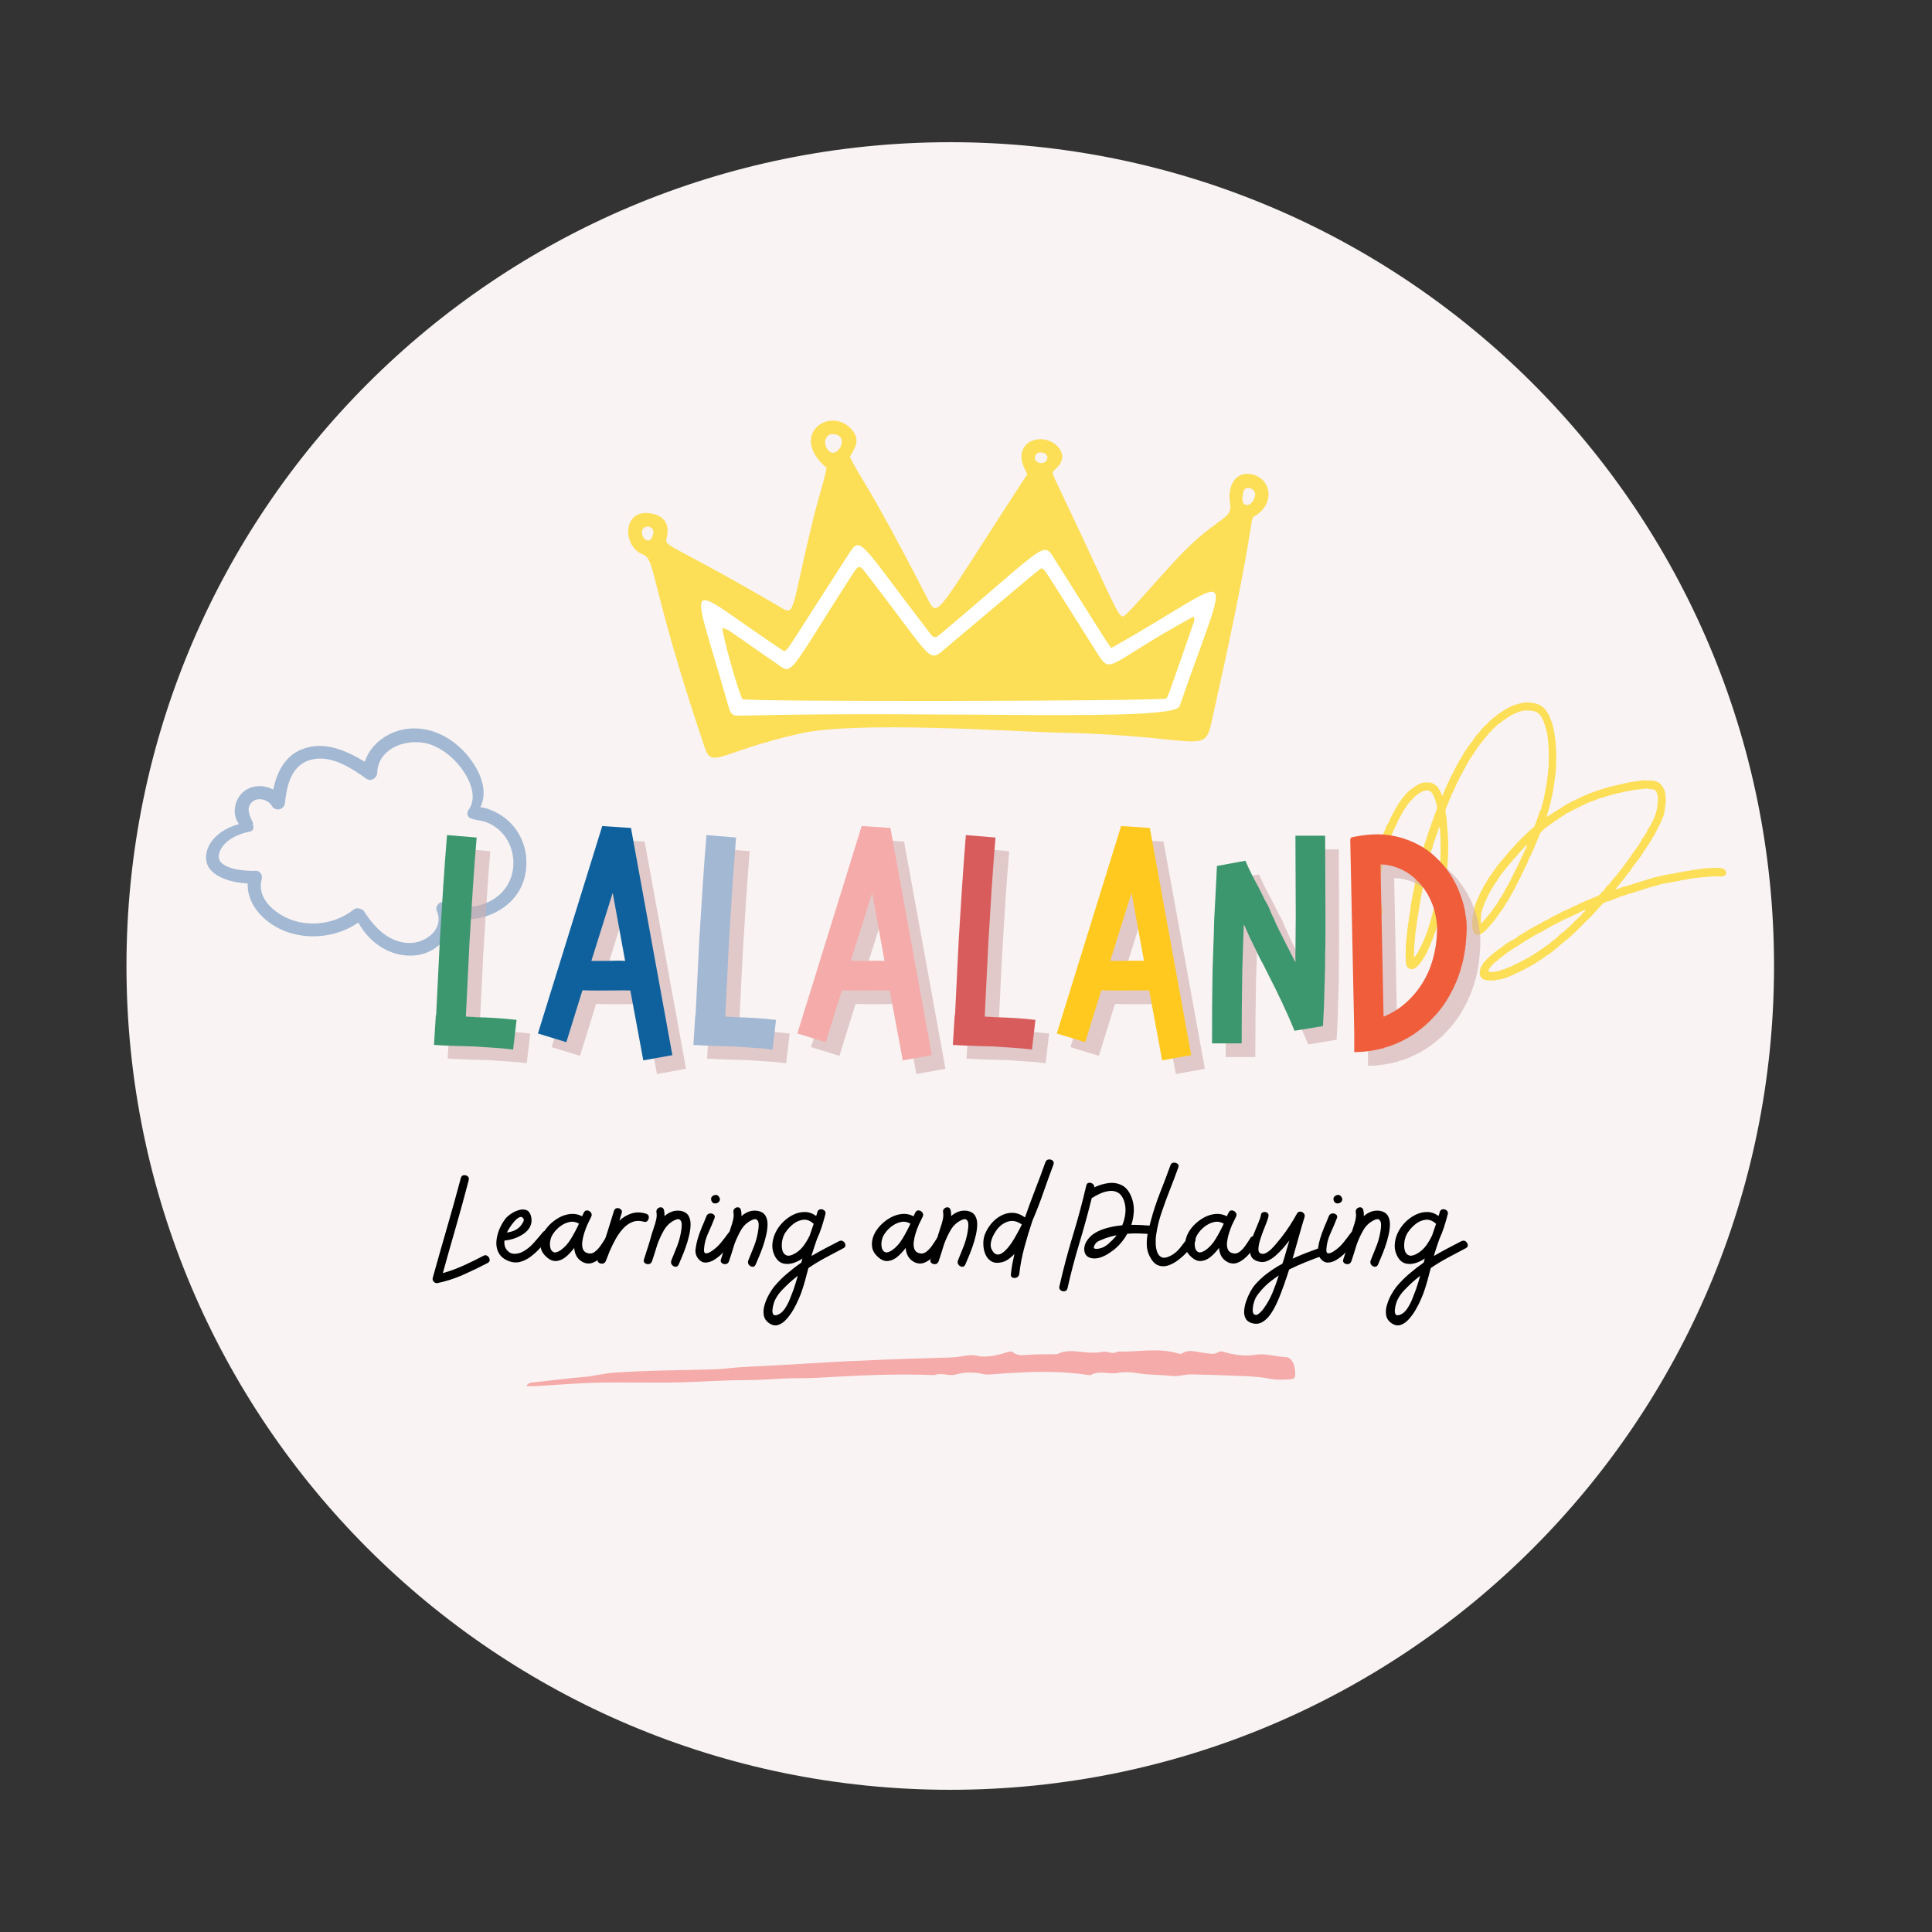 <svg xmlns="http://www.w3.org/2000/svg" xmlns:xlink="http://www.w3.org/1999/xlink" width="500" zoomAndPan="magnify" viewBox="0 0 375 375" height="500" preserveAspectRatio="xMidYMid meet" version="1.0"><rect x="0" y="0" width="375" height="375" fill="#333333" stroke="none"/><defs><g/><clipPath id="7c39c11475"><path d="M 24.547 27.602 L 344.34 27.602 L 344.34 347.398 L 24.547 347.398 Z M 24.547 27.602 " clip-rule="nonzero"/></clipPath><clipPath id="2c39da8ba0"><path d="M 184.445 27.602 C 96.137 27.602 24.547 99.191 24.547 187.5 C 24.547 275.809 96.137 347.398 184.445 347.398 C 272.754 347.398 344.34 275.809 344.34 187.5 C 344.34 99.191 272.754 27.602 184.445 27.602 Z M 184.445 27.602 " clip-rule="nonzero"/></clipPath><clipPath id="da0f7de4f8"><path d="M 121 81 L 247 81 L 247 148 L 121 148 Z M 121 81 " clip-rule="nonzero"/></clipPath><clipPath id="783c50ae41"><path d="M 118.77 82.336 L 245.012 71.012 L 251.711 145.715 L 125.469 157.035 Z M 118.77 82.336 " clip-rule="nonzero"/></clipPath><clipPath id="2eef1c1c47"><path d="M 118.77 82.336 L 245.012 71.012 L 251.711 145.715 L 125.469 157.035 Z M 118.77 82.336 " clip-rule="nonzero"/></clipPath><clipPath id="440c178bb6"><path d="M 136 105 L 236 105 L 236 139 L 136 139 Z M 136 105 " clip-rule="nonzero"/></clipPath><clipPath id="8030a08463"><path d="M 118.77 82.336 L 245.012 71.012 L 251.711 145.715 L 125.469 157.035 Z M 118.77 82.336 " clip-rule="nonzero"/></clipPath><clipPath id="953163aff8"><path d="M 118.77 82.336 L 245.012 71.012 L 251.711 145.715 L 125.469 157.035 Z M 118.77 82.336 " clip-rule="nonzero"/></clipPath><clipPath id="d251f70ccb"><path d="M 266.223 136.328 L 335.223 136.328 L 335.223 190.328 L 266.223 190.328 Z M 266.223 136.328 " clip-rule="nonzero"/></clipPath><clipPath id="f526ddf511"><path d="M 39.719 141.023 L 102.719 141.023 L 102.719 186 L 39.719 186 Z M 39.719 141.023 " clip-rule="nonzero"/></clipPath><clipPath id="5c47f411a4"><path d="M 102 262 L 251.797 262 L 251.797 269.051 L 102 269.051 Z M 102 262 " clip-rule="nonzero"/></clipPath></defs><g clip-path="url(#7c39c11475)"><g clip-path="url(#2c39da8ba0)"><path fill="#f9f3f3" d="M 24.547 27.602 L 344.34 27.602 L 344.34 347.398 L 24.547 347.398 Z M 24.547 27.602 " fill-opacity="1" fill-rule="nonzero"/></g></g><g clip-path="url(#da0f7de4f8)"><g clip-path="url(#783c50ae41)"><g clip-path="url(#2eef1c1c47)"><path fill="#fcde57" d="M 199.387 92.047 C 199.043 91.277 198.727 90.723 198.527 90.129 C 197.605 87.352 199.27 85.152 202.199 85.258 C 204.844 85.352 207.43 88.047 205.508 90.375 C 204.293 91.852 203.812 91.012 205.164 93.848 C 218.223 121.23 217.031 120.66 218.816 118.992 C 220.262 117.645 224.148 113.098 228.113 108.801 C 236.16 100.07 239.328 101.066 238.758 97.676 C 238.168 94.129 239.988 91.332 243.074 92.078 C 246.496 92.91 247.391 97.012 244.445 99.539 C 241.508 102.059 245.469 94.086 235.773 137.367 C 233.457 147.711 236.312 142.859 205.621 142.207 C 197.285 142.031 166.375 139.867 155.305 142.371 C 139.691 145.902 138.223 149.344 136.793 145.117 C 125.926 112.922 127.402 108.617 124.742 107.605 C 120.902 106.141 120.695 98.945 126.074 99.613 C 128.605 99.93 129.629 101.41 129.582 103.062 C 129.461 107.102 125.695 102.844 150.77 117.445 C 154.609 119.68 153.109 120.129 157.848 100.73 C 158.879 96.504 159.852 93.773 160.453 90.832 C 152.777 84.234 161.496 78.508 165.496 83.594 C 167 85.508 165.957 86.844 164.965 88.668 C 167.344 93.598 168.082 92.965 180.125 116.379 C 182.125 120.277 181.688 119.191 199.387 92.047 Z M 161.082 84.297 C 159.379 85.277 160.387 87.566 161.359 87.836 C 163.207 88.352 164.949 83.852 161.082 84.297 Z M 243.621 96.082 C 243.758 94.832 241.695 93.992 241.312 95.52 C 240.414 99.172 243.363 98.402 243.621 96.082 Z M 124.598 103.484 C 124.758 104.902 126.012 105.262 126.426 104.543 C 128.012 101.785 124.367 101.512 124.598 103.484 Z M 203.289 88.961 C 203.543 87.793 201.227 87.258 200.895 88.598 C 200.547 89.996 202.965 90.449 203.289 88.961 Z M 203.289 88.961 " fill-opacity="1" fill-rule="nonzero"/></g></g></g><g clip-path="url(#440c178bb6)"><g clip-path="url(#8030a08463)"><g clip-path="url(#953163aff8)"><path fill="#ffffff" d="M 215.684 125.781 C 240.875 111.664 239.242 107.309 228.965 137.059 C 227.871 140.227 183.105 137.875 143.332 138.922 C 141.828 138.961 141.676 138.121 141.23 136.539 C 133.738 110.199 132.164 113.148 152.176 126.406 C 153.09 125.957 152.164 127.059 164.449 107.961 C 167.168 103.742 166.43 104.609 179.605 121.727 C 181.496 124.184 181.145 124.23 183.305 122.414 C 204.137 104.91 202.32 104.77 205.062 109.113 C 216.547 127.266 213.27 122.195 215.684 125.781 Z M 144.09 135.715 C 145.141 136.234 222.816 136.125 226.34 135.59 C 226.797 134.926 226.133 136.844 231.832 120.441 C 231.895 120.27 231.77 120.031 231.699 119.66 C 214.551 129 215.805 131.266 212.855 126.605 C 202.125 109.613 202.949 110.656 202.113 110.305 C 199.492 112.355 203.918 108.688 183.887 125.535 C 180 128.801 181.723 128.906 168.547 111.863 C 166.758 109.555 166.84 109.34 165.23 111.836 C 152.426 131.73 154.055 131.109 150.457 128.613 C 139.469 121.004 141.953 122.566 140.207 121.848 C 140.371 123.914 143.125 133.668 144.09 135.715 Z M 144.09 135.715 " fill-opacity="1" fill-rule="nonzero"/></g></g></g><g clip-path="url(#d251f70ccb)"><path fill="#fcde57" d="M 299.148 157.105 C 299.148 157.012 299.148 156.922 299.164 156.832 C 299.316 156.262 299.496 155.68 299.633 155.109 C 299.734 154.688 299.781 154.27 299.871 153.848 C 299.961 153.43 300.039 153.023 300.113 152.605 C 300.172 152.289 300.219 151.988 300.262 151.672 C 300.34 151.074 300.414 150.488 300.473 149.887 C 300.488 149.738 300.488 149.59 300.504 149.438 C 300.504 149.305 300.52 149.184 300.551 149.062 C 300.656 148.703 300.551 148.328 300.594 147.953 C 300.641 147.414 300.641 146.875 300.609 146.332 C 300.594 145.734 300.594 145.133 300.551 144.535 C 300.504 143.875 300.43 143.215 300.34 142.555 C 300.277 142.223 300.203 141.895 300.098 141.578 C 299.992 141.219 299.887 140.859 299.781 140.5 C 299.617 139.883 299.328 139.312 298.938 138.82 C 298.562 138.324 298.004 138.023 297.387 137.98 C 297.164 137.965 296.938 137.902 296.695 137.887 C 296.23 137.875 295.762 137.918 295.312 138.023 C 294.934 138.113 294.559 138.25 294.211 138.414 C 293.789 138.578 293.371 138.789 292.992 139.043 C 292.766 139.18 292.512 139.27 292.332 139.492 C 292.316 139.508 292.285 139.523 292.27 139.539 C 292.09 139.66 291.91 139.762 291.727 139.883 C 291.504 140.047 291.293 140.23 291.082 140.395 C 290.977 140.469 290.871 140.543 290.766 140.617 C 290.344 140.902 290.059 141.324 289.668 141.637 C 289.547 141.742 289.441 141.863 289.352 142 C 289.262 142.09 289.156 142.164 289.051 142.254 C 289.02 142.285 288.957 142.297 288.945 142.344 C 288.852 142.629 288.613 142.793 288.418 143.02 C 288.223 143.242 288.07 143.453 287.891 143.68 C 287.711 143.902 287.527 144.172 287.332 144.414 C 287.211 144.562 287.078 144.684 286.973 144.848 C 286.762 145.148 286.582 145.48 286.371 145.777 C 286.219 145.988 286.055 146.215 285.918 146.438 C 285.707 146.797 285.453 147.113 285.211 147.457 C 285.152 147.547 285.105 147.652 285.059 147.758 C 284.836 148.148 284.641 148.539 284.414 148.93 C 284.188 149.32 283.961 149.738 283.766 150.16 C 283.676 150.355 283.539 150.52 283.434 150.715 C 283.254 151.059 283.09 151.418 282.906 151.777 C 282.801 152.004 282.695 152.23 282.59 152.453 C 282.5 152.633 282.426 152.828 282.352 153.023 C 282.305 153.129 282.246 153.234 282.199 153.34 C 282.094 153.547 282.004 153.773 281.883 153.984 C 281.824 154.09 281.766 154.195 281.688 154.312 L 281.734 154.359 C 281.598 154.66 281.461 154.945 281.344 155.242 C 281.176 155.695 280.996 156.129 280.801 156.578 C 280.695 156.832 280.605 157.105 280.543 157.375 C 280.531 157.418 280.543 157.465 280.559 157.508 C 280.637 157.645 280.648 157.793 280.605 157.945 C 280.59 157.973 280.59 158.004 280.605 158.035 C 280.801 158.32 280.727 158.664 280.785 158.98 C 280.832 159.293 280.859 159.625 280.859 159.953 C 280.906 160.492 280.949 161.047 280.996 161.59 C 281.027 161.934 281.027 162.277 281.043 162.625 C 281.055 163.043 281.102 163.465 281.102 163.883 C 281.102 164.422 281.102 164.965 281.086 165.504 C 281.055 166.164 281.012 166.809 280.98 167.469 C 280.949 168.055 280.922 168.637 280.859 169.223 C 280.816 169.734 280.77 170.23 280.711 170.723 C 280.664 171.129 280.605 171.535 280.543 171.938 C 280.426 172.734 280.305 173.527 280.168 174.324 C 280.078 174.863 279.973 175.402 279.867 175.945 C 279.715 176.68 279.551 177.398 279.387 178.133 C 279.371 178.223 279.34 178.297 279.297 178.375 C 279.219 178.465 279.176 178.582 279.203 178.703 C 279.203 178.84 279.176 178.988 279.129 179.109 C 278.949 179.707 278.77 180.309 278.586 180.91 C 278.586 180.922 278.586 180.922 278.574 180.938 C 278.301 181.387 278.242 181.914 278.016 182.379 C 277.836 182.77 277.699 183.172 277.535 183.562 C 277.367 183.953 277.172 184.375 276.992 184.762 C 276.723 185.363 276.391 185.918 276 186.445 C 275.953 186.504 275.922 186.562 275.879 186.637 C 275.516 187.195 275.094 187.688 274.492 188.004 C 274.102 188.215 273.621 188.137 273.289 187.84 C 273.168 187.719 273.062 187.582 273.004 187.418 C 272.883 187.043 272.836 186.637 272.867 186.25 C 272.883 186.188 272.898 186.129 272.898 186.07 C 272.914 186.023 272.914 185.992 272.898 185.949 C 272.793 185.785 272.762 185.574 272.824 185.379 C 272.867 185.242 272.824 185.078 272.824 184.914 C 272.836 184.629 272.883 184.328 272.867 184.043 C 272.852 183.699 272.883 183.34 272.898 182.992 C 272.914 182.723 272.973 182.469 273.004 182.199 C 273.047 181.855 273.062 181.492 273.109 181.148 C 273.141 180.863 273.215 180.578 273.168 180.293 C 273.305 180.113 273.23 179.887 273.273 179.695 C 273.32 179.5 273.32 179.289 273.363 179.094 C 273.484 178.629 273.469 178.148 273.559 177.684 C 273.621 177.43 273.664 177.16 273.695 176.887 C 273.711 176.574 273.816 176.273 273.801 175.957 C 273.785 175.809 273.816 175.66 273.875 175.523 C 273.965 175.328 273.848 175.105 274.012 174.938 C 273.953 174.637 274.133 174.367 274.117 174.082 C 274.133 173.918 274.164 173.77 274.223 173.605 C 274.312 173.32 274.27 173.004 274.418 172.719 C 274.508 172.57 274.477 172.344 274.492 172.148 C 274.492 172.117 274.492 172.059 274.508 172.043 C 274.629 171.91 274.598 171.73 274.613 171.594 C 274.645 171.262 274.75 170.949 274.781 170.633 C 274.824 170.363 274.871 170.094 274.945 169.824 C 275.051 169.387 275.094 168.922 275.199 168.488 C 275.293 168.07 275.441 167.664 275.531 167.258 C 275.562 167.094 275.684 166.945 275.637 166.75 C 275.621 166.672 275.699 166.582 275.727 166.492 C 275.789 166.375 275.832 166.238 275.848 166.105 C 275.832 165.938 275.953 165.832 275.953 165.715 C 275.953 165.473 276.074 165.277 276.133 165.07 C 276.211 164.785 276.301 164.5 276.391 164.215 C 276.465 164.035 276.527 163.84 276.555 163.645 C 276.555 163.555 276.645 163.48 276.676 163.387 C 276.75 163.164 276.828 162.938 276.871 162.699 C 276.945 162.457 277.039 162.219 277.129 161.98 C 277.188 161.785 277.25 161.59 277.309 161.395 C 277.367 161.184 277.445 160.973 277.535 160.762 C 277.699 160.359 277.836 159.953 277.941 159.535 C 278 159.398 278.074 159.262 278.152 159.129 C 278.18 159.07 278.18 159.008 278.195 158.949 C 278.195 158.902 278.18 158.828 278.195 158.812 C 278.379 158.707 278.316 158.5 278.391 158.348 C 278.469 158.199 278.469 157.988 278.574 157.867 C 278.723 157.688 278.707 157.48 278.797 157.285 C 278.98 156.879 278.965 156.863 278.891 156.445 C 278.738 155.664 278.48 154.898 278.137 154.18 C 278.074 154.074 278 153.984 277.926 153.895 C 277.879 153.832 277.836 153.773 277.773 153.73 C 277.73 153.668 277.668 153.609 277.594 153.562 C 277.262 153.398 276.871 153.367 276.512 153.473 C 276.105 153.594 275.727 153.773 275.383 154.027 C 274.977 154.285 274.598 154.598 274.281 154.973 C 274.117 155.168 273.906 155.348 273.727 155.527 C 273.426 155.859 273.152 156.219 272.93 156.594 C 272.746 156.879 272.535 157.148 272.371 157.449 C 272.129 157.867 271.906 158.32 271.664 158.738 C 271.469 159.055 271.301 159.398 271.184 159.742 C 271.105 159.91 271.031 160.074 270.926 160.238 C 270.762 160.582 270.609 160.945 270.445 161.305 C 270.277 161.664 270.129 162.008 269.977 162.355 C 269.949 162.445 269.902 162.52 269.871 162.609 C 269.754 162.922 269.648 163.238 269.527 163.555 C 269.422 163.793 269.332 164.047 269.254 164.305 C 269.211 164.512 269.105 164.695 269.074 164.918 C 269.031 165.234 268.863 165.535 268.758 165.832 C 268.715 165.969 268.684 166.117 268.652 166.27 C 268.609 166.508 268.562 166.75 268.52 167.004 C 268.488 167.184 268.473 167.379 268.426 167.559 C 268.32 167.918 268.262 168.277 268.23 168.652 C 268.23 168.699 268.215 168.742 268.188 168.789 C 268.125 168.91 268.098 169.043 268.098 169.195 C 268.066 169.598 268.008 169.988 267.961 170.395 C 267.914 170.797 267.887 171.203 267.855 171.609 C 267.84 171.969 267.871 172.344 267.855 172.703 C 267.84 173.168 267.855 173.633 267.914 174.082 C 267.977 174.609 268.098 175.148 268.172 175.672 C 268.246 176.137 268.309 176.605 268.352 177.07 C 268.383 177.398 267.992 177.805 267.691 177.82 C 267.465 177.805 267.254 177.699 267.102 177.52 C 266.938 177.324 266.832 177.082 266.816 176.828 C 266.785 176.574 266.695 176.32 266.652 176.062 C 266.574 175.762 266.531 175.465 266.531 175.164 C 266.531 174.938 266.5 174.715 266.441 174.504 C 266.305 173.992 266.32 173.469 266.336 172.957 C 266.336 172.793 266.305 172.629 266.305 172.48 C 266.305 172.105 266.305 171.73 266.289 171.34 C 266.441 171.16 266.23 170.918 266.395 170.738 C 266.336 170.543 266.41 170.348 266.426 170.152 C 266.41 169.973 266.441 169.809 266.5 169.645 C 266.531 169.555 266.547 169.449 266.547 169.344 C 266.562 169.254 266.562 169.164 266.574 169.074 C 266.605 168.895 266.668 168.699 266.695 168.52 C 266.695 168.488 266.652 168.445 266.652 168.457 C 266.695 168.219 266.742 168.023 266.773 167.828 C 266.785 167.695 266.758 167.559 266.879 167.453 C 266.906 167.422 266.906 167.379 266.906 167.348 C 266.863 166.957 267.043 166.582 267.059 166.195 C 267.059 166.148 267.074 166.105 267.102 166.059 C 267.254 165.879 267.238 165.637 267.27 165.43 C 267.285 165.293 267.328 165.172 267.375 165.055 C 267.508 164.754 267.539 164.41 267.645 164.094 C 267.66 164.035 267.781 163.988 267.781 163.945 C 267.781 163.898 267.719 163.809 267.809 163.75 C 267.824 163.734 267.84 163.719 267.84 163.703 C 267.797 163.387 268.035 163.148 268.098 162.863 C 268.113 162.805 268.125 162.758 268.156 162.715 C 268.293 162.488 268.383 162.25 268.441 162.008 C 268.562 161.59 268.82 161.23 268.926 160.793 C 268.984 160.523 269.164 160.285 269.301 160.043 C 269.406 159.832 269.57 159.637 269.633 159.43 C 269.676 159.234 269.754 159.055 269.859 158.875 C 270.008 158.633 270.129 158.395 270.25 158.137 C 270.371 157.883 270.52 157.672 270.625 157.418 C 270.789 157.09 270.973 156.789 271.168 156.473 C 271.301 156.234 271.438 156.008 271.602 155.785 C 271.801 155.5 271.996 155.215 272.207 154.945 C 272.477 154.598 272.762 154.285 273.047 153.953 C 273.215 153.773 273.395 153.609 273.574 153.457 C 273.758 153.309 273.938 153.172 274.117 153.039 C 274.719 152.59 275.336 152.152 276.09 151.957 C 276.434 151.855 276.797 151.84 277.145 151.883 C 277.34 151.914 277.551 151.898 277.746 151.914 C 277.867 151.93 277.969 151.973 278.074 152.035 C 278.301 152.168 278.512 152.305 278.723 152.453 C 278.934 152.617 279.113 152.828 279.219 153.07 C 279.281 153.172 279.355 153.277 279.43 153.383 C 279.656 153.668 279.73 154.012 279.867 154.344 C 279.883 154.387 279.914 154.434 279.957 154.508 C 280.047 154.254 280.152 154 280.273 153.758 C 280.438 153.488 280.41 153.129 280.648 152.887 C 280.754 152.785 280.77 152.59 280.832 152.438 C 280.875 152.32 280.938 152.199 281.012 152.094 C 281.07 151.988 281.012 151.824 281.191 151.777 C 281.281 151.555 281.355 151.312 281.461 151.09 C 281.566 150.848 281.672 150.625 281.809 150.398 C 281.93 150.219 281.961 149.992 282.156 149.887 C 282.172 149.887 282.172 149.875 282.172 149.859 C 282.184 149.469 282.473 149.199 282.605 148.855 C 282.742 148.57 282.895 148.285 283.059 148 C 283.207 147.699 283.391 147.398 283.602 147.129 C 283.707 147.008 283.781 146.859 283.84 146.707 C 284.051 146.258 284.324 145.824 284.625 145.434 C 284.758 145.238 284.895 145.027 285.047 144.848 C 285.258 144.594 285.359 144.277 285.633 144.055 C 285.77 143.902 285.875 143.754 285.965 143.574 C 286.16 143.258 286.398 142.973 286.625 142.688 C 286.852 142.402 287.137 142.105 287.395 141.82 C 287.723 141.43 288.027 140.98 288.445 140.664 C 288.523 140.617 288.598 140.574 288.688 140.527 C 288.703 140.348 288.883 140.215 289.035 140.078 C 289.246 139.898 289.41 139.703 289.637 139.539 C 289.801 139.418 289.922 139.238 290.133 139.164 C 290.27 139.105 290.375 139.012 290.449 138.91 C 290.645 138.652 290.945 138.52 291.203 138.34 C 291.562 138.082 291.953 137.844 292.332 137.617 C 292.934 137.258 293.566 136.957 294.242 136.75 C 294.844 136.57 295.461 136.434 296.078 136.344 C 296.109 136.328 296.141 136.328 296.168 136.328 C 296.922 136.375 297.688 136.375 298.41 136.66 C 298.895 136.824 299.328 137.094 299.691 137.453 C 300.023 137.797 300.293 138.172 300.504 138.594 C 300.535 138.684 300.609 138.742 300.641 138.832 C 300.699 138.938 300.805 139.027 300.789 139.18 C 300.773 139.238 300.836 139.297 300.863 139.359 C 301.062 139.793 301.227 140.23 301.348 140.695 C 301.559 141.43 301.707 142.18 301.797 142.945 C 301.934 143.844 302.008 144.742 302.023 145.66 C 302.039 146.094 302.07 146.512 302.086 146.949 C 302.086 147.203 302.055 147.445 302.055 147.699 C 302.039 148.027 302.039 148.359 302.039 148.703 C 302.023 149.363 301.965 150.023 301.859 150.684 C 301.785 151.238 301.691 151.793 301.633 152.348 C 301.559 153.055 301.406 153.742 301.258 154.449 C 301.137 155.02 301.016 155.605 300.879 156.172 C 300.773 156.594 300.641 157 300.52 157.418 C 300.414 157.777 300.309 158.137 300.203 158.527 C 300.324 158.512 300.445 158.469 300.551 158.379 C 300.715 158.242 300.879 158.137 301.062 158.035 C 301.406 157.809 301.738 157.582 302.086 157.375 C 302.598 157.059 303.137 156.758 303.621 156.414 C 304.043 156.113 304.523 155.934 304.961 155.648 C 305.172 155.543 305.383 155.438 305.59 155.363 C 306.09 155.125 306.586 154.855 307.082 154.629 C 307.535 154.418 307.984 154.223 308.438 154.043 C 309.07 153.805 309.699 153.562 310.332 153.355 C 310.695 153.234 311.07 153.145 311.434 153.039 C 311.629 152.98 311.824 152.902 312.02 152.844 C 312.516 152.707 313.012 152.59 313.508 152.469 C 314.215 152.305 314.926 152.152 315.617 151.988 C 316.535 151.762 317.469 151.672 318.402 151.539 C 318.793 151.465 319.184 151.449 319.574 151.492 C 319.891 151.539 320.207 151.492 320.523 151.508 C 320.871 151.508 321.199 151.57 321.516 151.703 C 321.699 151.762 321.879 151.855 322.043 151.945 C 322.164 152.02 322.223 152.168 322.344 152.258 C 322.707 152.559 322.855 153.008 323.066 153.398 C 323.145 153.562 323.188 153.742 323.203 153.938 C 323.324 154.539 323.352 155.137 323.309 155.754 C 323.234 156.398 323.156 157.059 323.039 157.703 C 322.992 158.062 322.887 158.395 322.723 158.707 C 322.629 158.902 322.555 159.113 322.496 159.324 C 322.434 159.488 322.359 159.652 322.27 159.805 C 321.984 160.359 321.711 160.93 321.41 161.469 C 321.23 161.797 321.109 162.145 320.871 162.445 C 320.676 162.684 320.555 163 320.387 163.27 C 320.191 163.582 319.98 163.898 319.77 164.199 C 319.531 164.574 319.289 164.949 319.035 165.34 C 318.852 165.625 318.656 165.91 318.461 166.195 C 318.113 166.719 317.723 167.199 317.332 167.695 C 317 168.098 316.73 168.547 316.43 168.984 C 316.277 169.195 316.098 169.402 315.934 169.613 C 315.586 170.062 315.254 170.527 314.895 170.965 C 314.578 171.383 314.23 171.773 313.902 172.18 C 313.797 172.312 313.66 172.434 313.539 172.555 L 313.57 172.613 C 313.797 172.555 314.02 172.523 314.246 172.449 C 314.473 172.375 314.637 172.285 314.848 172.207 C 315.18 172.105 315.527 172 315.871 171.922 C 316.172 171.82 316.473 171.73 316.777 171.668 C 316.957 171.625 317.152 171.547 317.316 171.473 C 317.812 171.324 318.297 171.172 318.793 171.023 C 318.973 170.965 319.152 170.902 319.348 170.844 C 319.453 170.812 319.559 170.77 319.664 170.738 C 319.98 170.648 320.312 170.543 320.629 170.453 C 321.082 170.332 321.547 170.215 322.016 170.094 C 322.195 170.047 322.391 170.004 322.586 169.973 C 323.246 169.855 323.895 169.66 324.574 169.613 C 324.785 169.582 324.992 169.539 325.191 169.465 C 325.402 169.418 325.609 169.375 325.82 169.344 C 326.305 169.285 326.77 169.18 327.25 169.105 C 327.508 169.059 327.766 169.027 328.02 168.984 C 328.172 168.953 328.32 168.91 328.484 168.879 C 328.789 168.832 329.09 168.82 329.375 168.773 C 329.523 168.758 329.66 168.715 329.812 168.684 C 329.93 168.668 330.051 168.668 330.172 168.652 C 330.52 168.609 330.848 168.562 331.195 168.535 C 331.738 168.504 332.281 168.457 332.805 168.473 C 333.242 168.473 333.68 168.414 334.129 168.504 C 334.523 168.562 334.852 168.82 335.004 169.164 C 335.215 169.629 334.883 169.988 334.418 170.094 C 334.086 170.152 333.738 170.168 333.41 170.109 C 333.152 170.078 332.91 170.078 332.656 170.094 C 332.25 170.109 331.844 170.152 331.438 170.184 C 331.254 170.199 331.059 170.242 330.879 170.258 C 330.805 170.258 330.73 170.242 330.652 170.258 C 330.125 170.32 329.602 170.363 329.059 170.422 C 328.578 170.469 328.109 170.543 327.629 170.648 C 327.176 170.77 326.711 170.77 326.273 170.887 C 325.82 171.008 325.355 171.098 324.902 171.16 C 324.137 171.262 323.383 171.473 322.617 171.578 C 322.316 171.637 322.016 171.73 321.727 171.832 C 321.336 171.938 320.961 172.043 320.57 172.148 C 320.27 172.238 319.965 172.297 319.664 172.402 C 319.141 172.582 318.598 172.777 318.055 172.93 C 317.77 173.004 317.512 173.125 317.227 173.199 C 316.973 173.242 316.715 173.32 316.473 173.422 C 316.398 173.469 316.277 173.438 316.172 173.484 C 315.992 173.543 315.812 173.633 315.633 173.695 C 315.285 173.797 314.938 173.902 314.578 174.008 C 314.398 174.039 314.23 174.113 314.098 174.234 C 314.008 174.34 313.855 174.277 313.734 174.34 C 313.539 174.43 313.312 174.504 313.102 174.594 C 312.785 174.73 312.469 174.848 312.141 174.953 C 312.02 174.984 311.898 175 311.777 175 C 311.645 175.09 311.539 175.207 311.418 175.223 C 311.266 175.254 311.133 175.344 311.027 175.465 C 310.543 175.988 310.078 176.512 309.594 177.055 C 309.445 177.219 309.293 177.367 309.145 177.535 C 308.754 177.938 308.375 178.359 307.953 178.719 C 307.668 178.973 307.43 179.242 307.172 179.512 C 306.918 179.785 306.645 180.039 306.375 180.309 C 306.043 180.625 305.727 180.938 305.395 181.254 C 305.066 181.57 304.734 181.883 304.371 182.168 C 303.938 182.543 303.484 182.887 303.047 183.25 C 302.809 183.445 302.582 183.668 302.355 183.879 C 302.309 183.922 302.297 184.027 302.191 183.953 C 302.176 183.953 302.145 183.969 302.129 183.984 C 301.891 184.238 301.633 184.48 301.348 184.672 C 300.852 185.094 300.293 185.41 299.766 185.785 C 299.148 186.219 298.531 186.637 297.887 187.043 C 297.418 187.344 296.922 187.613 296.426 187.855 C 296.168 187.957 295.957 188.125 295.703 188.242 C 295.234 188.484 294.77 188.707 294.289 188.934 C 293.805 189.16 293.34 189.383 292.871 189.578 C 292.555 189.715 292.211 189.805 291.879 189.91 C 291.594 190 291.293 190.09 290.992 190.148 C 290.902 190.164 290.824 190.195 290.734 190.223 L 290.586 190.105 C 290.555 190.105 290.523 190.105 290.523 190.117 C 290.465 190.223 290.359 190.27 290.254 190.27 C 289.996 190.27 289.742 190.328 289.469 190.328 C 289.094 190.312 288.703 190.285 288.328 190.223 C 287.695 190.117 287.227 189.578 287.211 188.949 C 287.211 188.633 287.242 188.332 287.332 188.035 C 287.422 187.703 287.633 187.465 287.77 187.18 C 287.906 186.895 288.176 186.668 288.371 186.43 C 288.645 186.113 288.945 185.828 289.262 185.559 C 289.652 185.215 290.059 184.883 290.465 184.57 C 290.781 184.328 291.109 184.105 291.426 183.879 C 291.773 183.625 292.121 183.34 292.465 183.098 C 292.707 182.934 292.977 182.797 293.234 182.648 C 293.34 182.59 293.461 182.438 293.566 182.453 C 293.762 182.469 293.789 182.289 293.926 182.242 C 294.062 182.215 294.195 182.137 294.316 182.047 C 294.707 181.645 295.191 181.402 295.656 181.133 C 296.199 180.805 296.742 180.473 297.281 180.145 C 297.402 180.07 297.523 180.023 297.629 179.965 C 298.082 179.723 298.531 179.5 298.984 179.258 C 299.09 179.199 299.18 179.062 299.285 179.047 C 299.496 179.035 299.57 178.84 299.75 178.777 C 299.934 178.719 300.098 178.645 300.262 178.555 C 300.52 178.418 300.762 178.27 301.016 178.133 C 301.332 177.969 301.648 177.773 301.98 177.625 C 302.324 177.473 302.672 177.309 302.988 177.098 C 303.227 176.965 303.484 176.844 303.754 176.738 C 304.012 176.617 304.281 176.512 304.539 176.379 C 304.961 176.184 305.367 175.945 305.801 175.793 C 306.207 175.66 306.539 175.387 306.93 175.238 C 307.082 175.18 307.23 175.117 307.367 175.059 C 307.578 174.969 307.789 174.863 308 174.773 C 308.332 174.637 308.676 174.504 309.008 174.367 C 309.371 174.219 309.746 174.082 310.105 173.934 C 310.258 173.844 310.395 173.738 310.527 173.633 C 310.648 173.574 310.723 173.469 310.738 173.332 C 310.754 173.273 310.785 173.215 310.844 173.184 C 311.176 173.035 311.34 172.719 311.566 172.465 C 311.688 172.328 311.762 172.148 311.883 172 C 311.945 171.922 312.02 171.863 312.094 171.82 C 312.262 171.742 312.395 171.609 312.457 171.43 C 312.469 171.367 312.484 171.293 312.59 171.309 C 312.621 171.309 312.637 171.293 312.652 171.262 C 312.727 170.949 313.043 170.812 313.164 170.527 C 313.223 170.379 313.402 170.289 313.555 170.168 C 313.66 170.062 313.75 169.945 313.809 169.824 C 313.992 169.582 314.188 169.359 314.367 169.133 C 314.473 169.012 314.562 168.879 314.652 168.758 C 315.18 168.055 315.707 167.363 316.219 166.66 C 316.488 166.285 316.715 165.879 316.984 165.504 C 317.258 165.129 317.559 164.77 317.828 164.395 C 317.949 164.23 318.055 164.047 318.16 163.867 C 318.266 163.688 318.34 163.539 318.445 163.387 C 318.551 163.254 318.625 163.09 318.672 162.91 C 318.672 162.863 318.703 162.82 318.73 162.789 C 318.941 162.699 318.988 162.504 319.109 162.34 C 319.184 162.219 319.273 162.082 319.363 161.965 C 319.574 161.633 319.754 161.289 319.891 160.93 C 319.906 160.867 319.953 160.809 319.996 160.762 C 320.297 160.434 320.449 160.012 320.645 159.625 C 320.84 159.234 321.02 158.859 321.188 158.453 C 321.262 158.289 321.305 158.125 321.352 157.957 C 321.41 157.75 321.5 157.555 321.547 157.328 C 321.637 156.895 321.711 156.445 321.742 156.008 C 321.789 155.664 321.805 155.332 321.805 154.988 C 321.805 154.539 321.699 154.09 321.488 153.699 C 321.383 153.43 321.125 153.25 320.84 153.219 C 320.465 153.188 320.102 153.098 319.727 153.055 C 319.559 153.055 319.395 153.055 319.23 153.082 C 318.688 153.145 318.145 153.25 317.602 153.262 C 317.195 153.277 316.836 153.43 316.445 153.473 C 316.145 153.504 315.844 153.562 315.543 153.625 C 315.137 153.715 314.727 153.82 314.32 153.91 C 314.141 153.953 313.961 153.969 313.797 154.012 C 313.586 154.074 313.359 154.133 313.148 154.195 C 312.996 154.238 312.863 154.285 312.711 154.312 C 312.246 154.418 311.793 154.555 311.355 154.719 C 311.117 154.809 310.844 154.84 310.605 154.945 C 310.363 155.047 310.121 155.035 309.898 155.184 C 309.699 155.289 309.504 155.363 309.293 155.422 C 309.098 155.5 308.902 155.559 308.707 155.633 C 308.48 155.723 308.258 155.812 308.031 155.902 C 307.91 155.949 307.805 156.008 307.684 156.07 C 307.398 156.203 307.113 156.355 306.824 156.488 C 306.301 156.742 305.789 157.012 305.262 157.27 C 305.004 157.418 304.734 157.57 304.449 157.688 C 304.148 157.824 303.859 157.988 303.605 158.199 C 303.41 158.332 303.199 158.469 302.988 158.59 C 302.883 158.648 302.793 158.723 302.688 158.785 C 302.535 158.918 302.371 159.039 302.191 159.129 C 302.039 159.188 301.992 159.34 301.844 159.383 C 301.707 159.457 301.574 159.547 301.453 159.652 C 301.258 159.789 301.047 159.922 300.852 160.059 C 300.715 160.148 300.578 160.254 300.445 160.359 C 300.203 160.523 299.992 160.688 299.766 160.867 C 299.449 161.168 299.074 161.41 298.91 161.828 C 298.816 162.039 298.742 162.25 298.668 162.445 C 298.352 163.195 298.035 163.93 297.719 164.68 C 297.523 165.145 297.328 165.609 297.102 166.059 C 296.965 166.344 296.801 166.598 296.68 166.867 C 296.59 167.047 296.547 167.258 296.469 167.453 C 296.395 167.648 296.289 167.859 296.184 168.07 C 295.941 168.562 295.688 169.059 295.445 169.555 C 295.34 169.762 295.266 169.957 295.16 170.168 C 294.754 170.98 294.348 171.789 293.926 172.598 C 293.535 173.332 293.113 174.039 292.723 174.758 C 292.648 174.922 292.543 175.09 292.391 175.207 C 292.359 175.223 292.359 175.285 292.332 175.312 C 292.238 175.48 292.148 175.66 292.059 175.824 C 292 175.93 291.91 176.035 291.848 176.137 C 291.668 176.453 291.441 176.77 291.203 177.039 C 291.172 177.07 291.156 177.098 291.141 177.129 C 290.797 177.625 290.465 178.133 290.086 178.613 C 289.773 179.035 289.41 179.422 289.062 179.812 C 288.793 180.129 288.508 180.445 288.207 180.73 C 287.906 181.027 287.543 181.254 287.137 181.402 C 286.836 181.508 286.504 181.465 286.25 181.27 C 286.188 181.223 286.145 181.164 286.113 181.09 C 285.918 180.73 285.797 180.34 285.77 179.934 C 285.754 179.5 285.707 179.062 285.797 178.629 C 285.797 178.539 285.797 178.449 285.797 178.359 C 285.828 178.074 285.859 177.773 285.902 177.488 C 285.902 177.473 285.902 177.473 285.902 177.457 C 286.129 177.172 286.008 176.812 286.098 176.5 C 286.234 176.035 286.34 175.57 286.551 175.133 C 286.582 175.074 286.566 174.984 286.594 174.91 C 286.699 174.73 286.793 174.535 286.883 174.34 C 286.941 174.145 287.047 173.98 287.121 173.785 C 287.227 173.527 287.332 173.273 287.484 173.035 C 287.695 172.672 287.859 172.297 288.055 171.922 C 288.145 171.758 288.25 171.594 288.355 171.445 C 288.508 171.25 288.629 171.039 288.734 170.812 C 288.852 170.59 288.988 170.363 289.156 170.152 C 289.426 169.762 289.695 169.359 289.969 168.969 C 290.117 168.758 290.285 168.562 290.434 168.355 C 290.539 168.188 290.66 168.039 290.781 167.887 C 291.066 167.543 291.352 167.184 291.637 166.84 C 291.895 166.539 292.195 166.27 292.406 165.938 C 292.617 165.609 292.918 165.367 293.145 165.055 C 293.309 164.859 293.488 164.68 293.684 164.5 C 293.789 164.395 293.883 164.258 293.984 164.137 C 294.258 163.824 294.543 163.523 294.859 163.238 C 295.012 163.117 295.129 162.922 295.297 162.773 C 295.582 162.52 295.836 162.25 296.125 161.98 C 296.441 161.68 296.77 161.363 297.086 161.062 C 297.281 160.898 297.477 160.734 297.676 160.57 C 297.75 160.508 297.809 160.434 297.84 160.359 C 298.172 159.457 298.562 158.574 298.805 157.645 C 298.832 157.523 298.863 157.402 298.922 157.297 C 299.059 157.164 299.117 157.133 299.148 157.105 Z M 279.402 160.449 C 279.297 160.645 279.203 160.855 279.145 161.078 C 279.086 161.332 279.008 161.59 278.918 161.844 C 278.902 161.887 278.875 161.918 278.844 161.965 C 278.828 162.008 278.785 162.055 278.797 162.082 C 278.844 162.172 278.797 162.219 278.754 162.277 C 278.691 162.355 278.664 162.445 278.648 162.535 C 278.617 162.848 278.469 163.133 278.348 163.418 C 278.273 163.598 278.211 163.777 278.168 163.957 C 278.105 164.199 278.062 164.438 277.984 164.68 C 277.941 164.828 277.852 164.965 277.82 165.113 C 277.789 165.262 277.609 165.398 277.715 165.578 C 277.594 166 277.473 166.402 277.352 166.824 C 277.25 167.199 277.082 167.559 277.082 167.965 C 277.082 167.98 277.082 167.992 277.082 168.023 C 276.871 168.383 276.902 168.82 276.766 169.207 C 276.66 169.582 276.586 169.945 276.527 170.32 C 276.465 170.59 276.406 170.844 276.344 171.098 C 276.27 171.473 276.223 171.863 276.164 172.238 C 276.105 172.508 276.059 172.777 276.027 173.062 C 276.016 173.332 275.848 173.59 275.895 173.859 C 275.895 173.859 275.895 173.875 275.879 173.887 C 275.773 174.055 275.816 174.25 275.758 174.414 C 275.699 174.668 275.668 174.938 275.637 175.195 C 275.637 175.297 275.621 175.402 275.594 175.492 C 275.488 175.672 275.516 175.855 275.504 176.035 C 275.488 176.289 275.426 176.543 275.383 176.797 C 275.352 177.023 275.305 177.234 275.262 177.445 C 275.215 177.652 275.199 177.91 275.156 178.148 C 275.094 178.582 275.004 179.02 274.961 179.469 C 274.914 179.918 274.871 180.355 274.781 180.789 C 274.734 181.027 274.719 181.285 274.688 181.523 C 274.66 181.914 274.645 182.32 274.582 182.707 C 274.539 183.008 274.613 183.309 274.477 183.594 C 274.523 184.043 274.434 184.492 274.434 184.945 C 274.434 185.215 274.449 185.484 274.465 185.828 C 274.555 185.77 274.629 185.707 274.703 185.633 C 274.887 185.379 275.051 185.109 275.23 184.84 C 275.426 184.523 275.504 184.148 275.711 183.848 C 275.91 183.535 276.059 183.219 276.195 182.875 C 276.434 182.32 276.645 181.75 276.887 181.195 C 276.945 181.027 277.023 180.863 277.082 180.699 C 277.219 180.262 277.34 179.828 277.457 179.395 C 277.535 179.152 277.609 178.914 277.684 178.672 C 277.867 177.984 278.047 177.309 278.227 176.617 C 278.258 176.484 278.316 176.348 278.348 176.215 C 278.422 175.84 278.453 175.465 278.543 175.09 C 278.648 174.594 278.68 174.098 278.797 173.605 C 278.902 173.137 278.949 172.66 279.008 172.195 C 279.145 171.262 279.266 170.32 279.387 169.375 C 279.414 169.09 279.402 168.789 279.43 168.504 C 279.477 168.008 279.551 167.5 279.582 167.004 C 279.609 166.508 279.598 165.969 279.609 165.445 C 279.641 164.41 279.625 163.387 279.598 162.355 C 279.582 162.098 279.535 161.859 279.535 161.605 C 279.551 161.258 279.508 160.855 279.402 160.449 Z M 307.789 176.59 C 307.625 176.617 307.473 176.664 307.324 176.723 C 307.098 176.828 306.871 176.949 306.66 177.055 C 306.496 177.16 306.328 177.25 306.148 177.324 C 305.637 177.488 305.215 177.789 304.734 178 C 304.582 178.074 304.434 178.148 304.281 178.207 C 303.816 178.375 303.348 178.582 302.914 178.84 C 302.703 178.957 302.492 179.062 302.281 179.168 C 302.039 179.289 301.797 179.395 301.559 179.527 C 301.316 179.664 301.074 179.812 300.836 179.934 C 300.594 180.055 300.398 180.203 300.156 180.309 C 299.812 180.457 299.512 180.73 299.164 180.879 C 298.711 181.074 298.293 181.328 297.855 181.57 C 297.508 181.762 297.191 181.988 296.848 182.184 C 296.605 182.332 296.363 182.453 296.125 182.59 C 295.777 182.785 295.461 183.039 295.113 183.262 C 294.633 183.578 294.137 183.895 293.641 184.195 C 293.383 184.359 293.113 184.508 292.855 184.688 C 292.449 184.973 292.059 185.289 291.652 185.59 C 291.414 185.77 291.203 185.992 290.93 186.16 C 290.75 186.277 290.645 186.473 290.48 186.562 C 290.148 186.758 289.906 187.043 289.637 187.312 C 289.336 187.598 289.094 187.93 288.93 188.32 C 288.84 188.543 288.898 188.633 289.141 188.633 C 289.273 188.633 289.41 188.633 289.562 188.648 C 289.953 188.707 290.328 188.559 290.703 188.5 C 291.051 188.438 291.383 188.348 291.684 188.184 C 291.727 188.168 291.773 188.125 291.805 188.137 C 291.969 188.184 292.09 188.078 292.227 188.02 C 292.344 187.945 292.465 187.883 292.602 187.84 C 293.039 187.762 293.398 187.555 293.777 187.359 C 294.211 187.133 294.648 186.922 295.102 186.699 C 295.266 186.625 295.418 186.547 295.566 186.457 C 295.762 186.355 295.914 186.16 296.168 186.188 C 296.199 186.188 296.23 186.172 296.242 186.145 C 296.289 185.992 296.441 185.992 296.547 185.949 C 296.664 185.902 296.77 185.844 296.859 185.77 C 297.07 185.605 297.312 185.469 297.539 185.332 C 297.945 185.078 298.352 184.855 298.727 184.57 C 299.043 184.328 299.391 184.133 299.723 183.922 L 299.723 183.805 C 299.828 183.773 299.934 183.73 300.023 183.684 C 300.277 183.52 300.52 183.34 300.746 183.145 C 301.047 182.859 301.379 182.633 301.691 182.379 C 301.934 182.168 302.234 181.988 302.43 181.75 C 302.598 181.539 302.793 181.344 303.02 181.207 C 303.453 180.953 303.801 180.594 304.176 180.262 C 304.629 179.875 305.078 179.453 305.484 179.004 C 305.652 178.793 305.848 178.598 306.074 178.434 C 306.223 178.312 306.375 178.195 306.512 178.043 C 306.781 177.832 307.008 177.562 307.172 177.262 C 307.203 177.203 307.262 177.16 307.324 177.129 C 307.52 176.98 307.684 176.797 307.789 176.59 Z M 287.453 179.242 C 287.559 179.184 287.648 179.109 287.738 179.02 C 287.922 178.824 288.086 178.629 288.25 178.418 C 288.598 178.012 288.945 177.609 289.289 177.203 C 289.605 176.828 289.785 176.363 290.148 176.02 C 290.164 176.02 290.164 176.004 290.164 175.988 C 290.48 175.465 290.887 175 291.098 174.43 C 291.109 174.398 291.125 174.367 291.141 174.367 C 291.262 174.367 291.262 174.277 291.309 174.203 C 291.414 174.023 291.531 173.844 291.652 173.664 C 291.805 173.41 291.938 173.152 292.09 172.883 C 292.18 172.734 292.238 172.57 292.332 172.418 C 292.512 172.105 292.691 171.82 292.855 171.504 C 293.066 171.113 293.25 170.695 293.445 170.305 C 293.641 169.914 293.867 169.48 294.078 169.059 C 294.105 169 294.121 168.922 294.152 168.863 C 294.184 168.789 294.211 168.715 294.258 168.637 C 294.316 168.535 294.406 168.445 294.453 168.34 C 294.707 167.812 294.949 167.273 295.191 166.75 C 295.25 166.629 295.312 166.492 295.371 166.375 C 295.508 166.105 295.641 165.848 295.746 165.562 C 295.824 165.324 295.93 165.098 296.078 164.902 C 296.109 164.875 296.141 164.844 296.152 164.797 C 296.215 164.605 296.289 164.41 296.336 164.215 C 296.336 164.152 296.336 164.094 296.32 164.035 C 296.258 164.062 296.215 164.094 296.152 164.137 C 295.914 164.41 295.656 164.695 295.418 164.965 C 295.25 165.16 295.055 165.324 294.891 165.52 C 294.527 165.969 294.137 166.375 293.762 166.809 C 293.293 167.348 292.828 167.902 292.375 168.457 C 292.074 168.832 291.773 169.207 291.473 169.598 C 291.309 169.824 291.141 170.047 290.992 170.273 C 290.809 170.559 290.645 170.844 290.465 171.113 C 290.297 171.355 290.117 171.578 289.969 171.805 C 289.801 172.074 289.652 172.375 289.484 172.645 C 289.23 173.035 289.02 173.453 288.824 173.875 C 288.703 174.16 288.539 174.445 288.402 174.73 C 288.312 174.938 288.234 175.164 288.145 175.375 C 288.039 175.645 287.934 175.914 287.816 176.199 C 287.68 176.512 287.695 176.875 287.527 177.188 C 287.484 177.293 287.453 177.414 287.469 177.547 C 287.469 177.848 287.453 178.164 287.41 178.465 C 287.422 178.703 287.453 178.957 287.453 179.242 Z M 287.453 179.242 " fill-opacity="1" fill-rule="nonzero"/></g><g clip-path="url(#f526ddf511)"><path fill="#f9f3f3" d="M 40 166.168 C 40.203 163.016 43.297 160.746 46.41 159.961 C 44.91 158.07 45.492 154.957 47.488 153.5 C 49.137 152.301 51.324 152.348 53.035 153.258 C 53.719 150.027 55.184 146.832 58.523 145.469 C 62.844 143.703 67.102 145.637 70.816 147.855 C 71.516 145.617 73.227 143.742 75.434 142.594 C 78.391 141.051 81.844 141.023 84.938 142.293 C 88.238 143.648 90.82 146.219 92.504 149.203 C 93.809 151.512 94.414 154.371 93.23 156.68 C 94.453 156.789 95.711 157.355 96.695 157.902 C 98.234 158.762 99.516 160.004 100.445 161.445 C 102.211 164.188 102.609 167.609 101.719 170.672 C 100.059 176.395 93.48 179.48 87.625 178.152 C 87.762 181.824 84.562 185.09 80.531 185.445 C 75.738 185.871 71.668 182.938 69.543 179.07 C 65.703 181.719 60.57 182.473 56.023 180.992 C 51.742 179.602 47.887 175.852 48.078 171.48 C 44.582 171.309 39.75 169.945 40 166.168 Z M 40 166.168 " fill-opacity="1" fill-rule="nonzero"/><path fill="#a2b8d3" d="M 100.445 161.445 C 99.516 160.004 98.234 158.762 96.695 157.902 C 95.711 157.355 94.453 156.789 93.23 156.68 C 94.414 154.371 93.809 151.512 92.504 149.203 C 90.82 146.219 88.238 143.648 84.934 142.293 C 81.844 141.023 78.391 141.051 75.434 142.594 C 73.227 143.742 71.516 145.617 70.816 147.855 C 67.102 145.637 62.844 143.703 58.523 145.469 C 55.184 146.832 53.719 150.027 53.035 153.254 C 51.324 152.348 49.137 152.301 47.488 153.5 C 45.492 154.957 44.906 158.07 46.41 159.961 C 43.297 160.746 40.203 163.016 40 166.168 C 39.75 169.945 44.582 171.309 48.078 171.48 C 47.887 175.852 51.742 179.598 56.023 180.992 C 60.574 182.473 65.703 181.719 69.547 179.07 C 71.664 182.938 75.738 185.871 80.531 185.445 C 84.566 185.09 87.762 181.824 87.625 178.152 C 93.48 179.48 100.059 176.395 101.719 170.676 C 102.609 167.609 102.215 164.188 100.445 161.445 Z M 99.109 170.523 C 97.309 175.352 91.141 177.32 86.371 175.207 C 85.32 174.742 84.41 175.938 84.789 176.828 C 86.289 180.348 82.57 183.254 79.102 183.027 C 75.215 182.77 72.594 179.879 70.684 176.926 C 70.504 176.648 70.262 176.5 70.012 176.449 C 69.582 176.234 69.043 176.223 68.566 176.598 C 65.574 178.98 61.367 179.836 57.574 178.855 C 53.949 177.918 49.684 174.66 50.797 170.648 C 50.988 169.965 50.539 168.984 49.645 169.023 C 47.719 169.113 42.023 168.754 42.484 165.93 C 42.902 163.391 46.078 161.852 48.438 161.426 C 49.184 161.293 49.348 160.602 49.07 160.129 C 49.125 159.938 49.121 159.734 49.023 159.535 C 48.398 158.281 47.668 156.676 49.043 155.582 C 50.215 154.645 52.102 155.254 52.785 156.441 C 53.453 157.602 55.18 157.145 55.301 155.906 C 55.613 152.816 56.406 148.801 59.902 147.605 C 63.957 146.223 68.051 148.984 71.156 151.172 C 72.039 151.793 73.203 150.945 73.219 150.047 C 73.316 144.949 79.68 142.898 84.023 144.68 C 86.355 145.637 88.305 147.379 89.727 149.355 C 91.312 151.559 92.711 154.891 90.887 157.305 C 90.812 157.402 90.773 157.5 90.762 157.598 C 90.629 158.031 90.777 158.551 91.25 158.773 C 92.145 159.199 93.035 159.176 93.98 159.453 C 94.711 159.664 95.383 160 96.008 160.422 C 97.145 161.188 98.059 162.23 98.672 163.418 C 99.805 165.613 99.965 168.23 99.109 170.523 Z M 99.109 170.523 " fill-opacity="1" fill-rule="nonzero"/></g><g clip-path="url(#5c47f411a4)"><path fill="#f5aba9" d="M 251.395 266.41 C 251.32 264.754 250.711 263.461 249.594 263.422 C 247.652 263.352 245.707 262.633 243.766 262.957 C 241.68 263.316 239.699 262.992 237.684 262.453 C 237.289 262.344 236.93 262.199 236.566 262.414 C 235.633 263.027 234.66 262.703 233.688 262.594 C 232.25 262.453 230.848 261.805 229.406 262.703 C 229.191 262.848 228.832 262.738 228.543 262.668 C 224.691 261.551 220.77 262.453 216.883 262.344 C 215.949 262.992 214.977 262.199 214.043 262.379 C 212.961 262.594 211.918 262.594 210.84 262.488 C 209.004 262.344 207.133 261.91 205.332 262.777 C 205.008 262.918 204.578 262.848 204.18 262.848 C 202.527 262.883 200.871 262.848 199.215 262.992 C 198.316 263.062 197.488 263.137 196.695 262.523 C 196.266 262.164 195.762 262.379 195.293 262.523 C 193.531 263.098 191.262 263.531 189.93 263.207 C 188.816 262.957 187.809 263.027 186.727 263.242 C 185.973 263.387 185.18 263.461 184.391 263.496 C 175.465 263.746 166.539 264.035 157.617 264.609 C 153.012 264.898 148.402 265.113 143.797 265.367 C 142.035 265.473 140.27 265.762 138.508 265.797 C 132.031 265.977 125.555 265.977 119.074 266.445 C 117.098 266.59 115.227 267.129 113.246 267.273 C 109.938 267.562 106.59 267.992 103.277 268.352 C 102.809 268.426 102.344 268.531 102.164 269.18 C 106.301 268.93 110.402 268.57 114.469 268.426 C 117.887 268.281 121.309 268.352 124.727 268.352 C 127.172 268.352 129.621 268.391 132.066 268.316 C 136.203 268.211 140.309 267.887 144.445 267.887 C 146.82 267.887 149.16 267.742 151.5 267.598 C 153.945 267.453 156.395 267.562 158.805 267.418 C 166.324 266.984 173.844 266.59 181.402 266.914 C 182.734 266.34 184.137 267.164 185.469 266.805 C 187.34 266.266 189.141 266.301 191.012 266.734 C 191.551 266.879 192.199 266.77 192.773 266.734 C 194.43 266.625 196.086 266.48 197.738 266.41 C 202.168 266.195 206.555 266.195 210.945 266.844 C 211.234 266.879 211.594 266.984 211.809 266.844 C 213.465 265.941 215.23 266.805 216.957 266.48 C 218.109 266.266 219.512 266.301 220.734 266.52 C 222.93 266.914 225.125 266.805 227.32 267.059 C 228.723 267.238 230.02 266.734 231.387 266.77 C 233.438 266.844 235.523 266.844 237.574 266.949 C 240.598 267.094 243.656 267.059 246.645 267.633 C 247.832 267.887 248.984 267.777 250.172 267.742 C 251.285 267.668 251.43 267.453 251.395 266.41 Z M 251.395 266.41 " fill-opacity="1" fill-rule="nonzero"/></g><g fill="#d0aeae" fill-opacity="0.6"><g transform="translate(84.434, 206.673)"><g><path d="M 10.5 -6.594 C 11.82 -6.562 13.148 -6.504 14.484 -6.422 C 15.828 -6.336 17.16 -6.219 18.484 -6.062 L 17.812 -0.297 C 16.57 -0.461 15.32 -0.582 14.062 -0.656 C 12.812 -0.738 11.547 -0.82 10.266 -0.906 C 8.984 -0.938 7.691 -0.973 6.391 -1.016 C 5.086 -1.055 3.773 -1.117 2.453 -1.203 L 2.812 -6.953 C 2.812 -6.953 2.82 -6.953 2.844 -6.953 C 2.863 -6.953 2.875 -6.953 2.875 -6.953 C 3 -9.398 3.117 -11.844 3.234 -14.281 C 3.359 -16.719 3.477 -19.156 3.594 -21.594 C 3.801 -25 4.016 -28.391 4.234 -31.766 C 4.453 -35.148 4.703 -38.539 4.984 -41.938 L 10.734 -41.453 C 10.453 -38.098 10.203 -34.738 9.984 -31.375 C 9.766 -28.02 9.555 -24.66 9.359 -21.297 C 9.242 -18.859 9.125 -16.426 9 -14 C 8.875 -11.582 8.754 -9.156 8.641 -6.719 C 8.961 -6.676 9.281 -6.656 9.594 -6.656 C 9.914 -6.656 10.219 -6.633 10.5 -6.594 Z M 10.5 -6.594 "/></g></g></g><g fill="#3d976e" fill-opacity="1"><g transform="translate(81.782, 204.022)"><g><path d="M 10.5 -6.594 C 11.82 -6.562 13.148 -6.504 14.484 -6.422 C 15.828 -6.336 17.16 -6.219 18.484 -6.062 L 17.812 -0.297 C 16.57 -0.461 15.32 -0.582 14.062 -0.656 C 12.812 -0.738 11.547 -0.82 10.266 -0.906 C 8.984 -0.938 7.691 -0.973 6.391 -1.016 C 5.086 -1.055 3.773 -1.117 2.453 -1.203 L 2.812 -6.953 C 2.812 -6.953 2.82 -6.953 2.844 -6.953 C 2.863 -6.953 2.875 -6.953 2.875 -6.953 C 3 -9.398 3.117 -11.844 3.234 -14.281 C 3.359 -16.719 3.477 -19.156 3.594 -21.594 C 3.801 -25 4.016 -28.391 4.234 -31.766 C 4.453 -35.148 4.703 -38.539 4.984 -41.938 L 10.734 -41.453 C 10.453 -38.098 10.203 -34.738 9.984 -31.375 C 9.766 -28.02 9.555 -24.66 9.359 -21.297 C 9.242 -18.859 9.125 -16.426 9 -14 C 8.875 -11.582 8.754 -9.156 8.641 -6.719 C 8.961 -6.676 9.281 -6.656 9.594 -6.656 C 9.914 -6.656 10.219 -6.633 10.5 -6.594 Z M 10.5 -6.594 "/></g></g></g><g fill="#d0aeae" fill-opacity="0.6"><g transform="translate(105.563, 206.673)"><g><path d="M 27.594 0.781 L 21.953 1.797 L 19.438 -11.766 C 18.719 -11.797 17.977 -11.801 17.219 -11.781 C 16.457 -11.77 15.676 -11.766 14.875 -11.766 C 14.113 -11.766 13.332 -11.766 12.531 -11.766 C 11.738 -11.766 10.941 -11.781 10.141 -11.812 L 7.016 -1.734 L 1.5 -3.422 L 13.984 -43.688 L 19.562 -43.312 Z M 14.812 -17.516 C 15.375 -17.516 15.953 -17.523 16.547 -17.547 C 17.148 -17.566 17.773 -17.555 18.422 -17.516 L 16.016 -30.719 L 11.875 -17.516 C 12.832 -17.516 13.812 -17.516 14.812 -17.516 Z M 14.812 -17.516 "/></g></g></g><g fill="#0f619d" fill-opacity="1"><g transform="translate(102.911, 204.022)"><g><path d="M 27.594 0.781 L 21.953 1.797 L 19.438 -11.766 C 18.719 -11.797 17.977 -11.801 17.219 -11.781 C 16.457 -11.77 15.676 -11.766 14.875 -11.766 C 14.113 -11.766 13.332 -11.766 12.531 -11.766 C 11.738 -11.766 10.941 -11.781 10.141 -11.812 L 7.016 -1.734 L 1.5 -3.422 L 13.984 -43.688 L 19.562 -43.312 Z M 14.812 -17.516 C 15.375 -17.516 15.953 -17.523 16.547 -17.547 C 17.148 -17.566 17.773 -17.555 18.422 -17.516 L 16.016 -30.719 L 11.875 -17.516 C 12.832 -17.516 13.812 -17.516 14.812 -17.516 Z M 14.812 -17.516 "/></g></g></g><g fill="#d0aeae" fill-opacity="0.6"><g transform="translate(134.789, 206.673)"><g><path d="M 10.5 -6.594 C 11.82 -6.562 13.148 -6.504 14.484 -6.422 C 15.828 -6.336 17.16 -6.219 18.484 -6.062 L 17.812 -0.297 C 16.57 -0.461 15.32 -0.582 14.062 -0.656 C 12.812 -0.738 11.547 -0.82 10.266 -0.906 C 8.984 -0.938 7.691 -0.973 6.391 -1.016 C 5.086 -1.055 3.773 -1.117 2.453 -1.203 L 2.812 -6.953 C 2.812 -6.953 2.82 -6.953 2.844 -6.953 C 2.863 -6.953 2.875 -6.953 2.875 -6.953 C 3 -9.398 3.117 -11.844 3.234 -14.281 C 3.359 -16.719 3.477 -19.156 3.594 -21.594 C 3.801 -25 4.016 -28.391 4.234 -31.766 C 4.453 -35.148 4.703 -38.539 4.984 -41.938 L 10.734 -41.453 C 10.453 -38.098 10.203 -34.738 9.984 -31.375 C 9.766 -28.02 9.555 -24.66 9.359 -21.297 C 9.242 -18.859 9.125 -16.426 9 -14 C 8.875 -11.582 8.754 -9.156 8.641 -6.719 C 8.961 -6.676 9.281 -6.656 9.594 -6.656 C 9.914 -6.656 10.219 -6.633 10.5 -6.594 Z M 10.5 -6.594 "/></g></g></g><g fill="#a2b8d3" fill-opacity="1"><g transform="translate(132.138, 204.022)"><g><path d="M 10.5 -6.594 C 11.82 -6.562 13.148 -6.504 14.484 -6.422 C 15.828 -6.336 17.16 -6.219 18.484 -6.062 L 17.812 -0.297 C 16.57 -0.461 15.32 -0.582 14.062 -0.656 C 12.812 -0.738 11.547 -0.82 10.266 -0.906 C 8.984 -0.938 7.691 -0.973 6.391 -1.016 C 5.086 -1.055 3.773 -1.117 2.453 -1.203 L 2.812 -6.953 C 2.812 -6.953 2.82 -6.953 2.844 -6.953 C 2.863 -6.953 2.875 -6.953 2.875 -6.953 C 3 -9.398 3.117 -11.844 3.234 -14.281 C 3.359 -16.719 3.477 -19.156 3.594 -21.594 C 3.801 -25 4.016 -28.391 4.234 -31.766 C 4.453 -35.148 4.703 -38.539 4.984 -41.938 L 10.734 -41.453 C 10.453 -38.098 10.203 -34.738 9.984 -31.375 C 9.766 -28.02 9.555 -24.66 9.359 -21.297 C 9.242 -18.859 9.125 -16.426 9 -14 C 8.875 -11.582 8.754 -9.156 8.641 -6.719 C 8.961 -6.676 9.281 -6.656 9.594 -6.656 C 9.914 -6.656 10.219 -6.633 10.5 -6.594 Z M 10.5 -6.594 "/></g></g></g><g fill="#d0aeae" fill-opacity="0.6"><g transform="translate(155.918, 206.673)"><g><path d="M 27.594 0.781 L 21.953 1.797 L 19.438 -11.766 C 18.719 -11.797 17.977 -11.801 17.219 -11.781 C 16.457 -11.77 15.676 -11.766 14.875 -11.766 C 14.113 -11.766 13.332 -11.766 12.531 -11.766 C 11.738 -11.766 10.941 -11.781 10.141 -11.812 L 7.016 -1.734 L 1.5 -3.422 L 13.984 -43.688 L 19.562 -43.312 Z M 14.812 -17.516 C 15.375 -17.516 15.953 -17.523 16.547 -17.547 C 17.148 -17.566 17.773 -17.555 18.422 -17.516 L 16.016 -30.719 L 11.875 -17.516 C 12.832 -17.516 13.812 -17.516 14.812 -17.516 Z M 14.812 -17.516 "/></g></g></g><g fill="#f5aba9" fill-opacity="1"><g transform="translate(153.267, 204.022)"><g><path d="M 27.594 0.781 L 21.953 1.797 L 19.438 -11.766 C 18.719 -11.797 17.977 -11.801 17.219 -11.781 C 16.457 -11.77 15.676 -11.766 14.875 -11.766 C 14.113 -11.766 13.332 -11.766 12.531 -11.766 C 11.738 -11.766 10.941 -11.781 10.141 -11.812 L 7.016 -1.734 L 1.5 -3.422 L 13.984 -43.688 L 19.562 -43.312 Z M 14.812 -17.516 C 15.375 -17.516 15.953 -17.523 16.547 -17.547 C 17.148 -17.566 17.773 -17.555 18.422 -17.516 L 16.016 -30.719 L 11.875 -17.516 C 12.832 -17.516 13.812 -17.516 14.812 -17.516 Z M 14.812 -17.516 "/></g></g></g><g fill="#d0aeae" fill-opacity="0.6"><g transform="translate(185.145, 206.673)"><g><path d="M 10.5 -6.594 C 11.82 -6.562 13.148 -6.504 14.484 -6.422 C 15.828 -6.336 17.16 -6.219 18.484 -6.062 L 17.812 -0.297 C 16.57 -0.461 15.32 -0.582 14.062 -0.656 C 12.812 -0.738 11.547 -0.82 10.266 -0.906 C 8.984 -0.938 7.691 -0.973 6.391 -1.016 C 5.086 -1.055 3.773 -1.117 2.453 -1.203 L 2.812 -6.953 C 2.812 -6.953 2.82 -6.953 2.844 -6.953 C 2.863 -6.953 2.875 -6.953 2.875 -6.953 C 3 -9.398 3.117 -11.844 3.234 -14.281 C 3.359 -16.719 3.477 -19.156 3.594 -21.594 C 3.801 -25 4.016 -28.391 4.234 -31.766 C 4.453 -35.148 4.703 -38.539 4.984 -41.938 L 10.734 -41.453 C 10.453 -38.098 10.203 -34.738 9.984 -31.375 C 9.766 -28.02 9.555 -24.66 9.359 -21.297 C 9.242 -18.859 9.125 -16.426 9 -14 C 8.875 -11.582 8.754 -9.156 8.641 -6.719 C 8.961 -6.676 9.281 -6.656 9.594 -6.656 C 9.914 -6.656 10.219 -6.633 10.5 -6.594 Z M 10.5 -6.594 "/></g></g></g><g fill="#d95c5c" fill-opacity="1"><g transform="translate(182.493, 204.022)"><g><path d="M 10.5 -6.594 C 11.82 -6.562 13.148 -6.504 14.484 -6.422 C 15.828 -6.336 17.16 -6.219 18.484 -6.062 L 17.812 -0.297 C 16.57 -0.461 15.32 -0.582 14.062 -0.656 C 12.812 -0.738 11.547 -0.82 10.266 -0.906 C 8.984 -0.938 7.691 -0.973 6.391 -1.016 C 5.086 -1.055 3.773 -1.117 2.453 -1.203 L 2.812 -6.953 C 2.812 -6.953 2.82 -6.953 2.844 -6.953 C 2.863 -6.953 2.875 -6.953 2.875 -6.953 C 3 -9.398 3.117 -11.844 3.234 -14.281 C 3.359 -16.719 3.477 -19.156 3.594 -21.594 C 3.801 -25 4.016 -28.391 4.234 -31.766 C 4.453 -35.148 4.703 -38.539 4.984 -41.938 L 10.734 -41.453 C 10.453 -38.098 10.203 -34.738 9.984 -31.375 C 9.766 -28.02 9.555 -24.66 9.359 -21.297 C 9.242 -18.859 9.125 -16.426 9 -14 C 8.875 -11.582 8.754 -9.156 8.641 -6.719 C 8.961 -6.676 9.281 -6.656 9.594 -6.656 C 9.914 -6.656 10.219 -6.633 10.5 -6.594 Z M 10.5 -6.594 "/></g></g></g><g fill="#d0aeae" fill-opacity="0.6"><g transform="translate(206.274, 206.673)"><g><path d="M 27.594 0.781 L 21.953 1.797 L 19.438 -11.766 C 18.719 -11.797 17.977 -11.801 17.219 -11.781 C 16.457 -11.77 15.676 -11.766 14.875 -11.766 C 14.113 -11.766 13.332 -11.766 12.531 -11.766 C 11.738 -11.766 10.941 -11.781 10.141 -11.812 L 7.016 -1.734 L 1.5 -3.422 L 13.984 -43.688 L 19.562 -43.312 Z M 14.812 -17.516 C 15.375 -17.516 15.953 -17.523 16.547 -17.547 C 17.148 -17.566 17.773 -17.555 18.422 -17.516 L 16.016 -30.719 L 11.875 -17.516 C 12.832 -17.516 13.812 -17.516 14.812 -17.516 Z M 14.812 -17.516 "/></g></g></g><g fill="#ffc91f" fill-opacity="1"><g transform="translate(203.622, 204.022)"><g><path d="M 27.594 0.781 L 21.953 1.797 L 19.438 -11.766 C 18.719 -11.797 17.977 -11.801 17.219 -11.781 C 16.457 -11.77 15.676 -11.766 14.875 -11.766 C 14.113 -11.766 13.332 -11.766 12.531 -11.766 C 11.738 -11.766 10.941 -11.781 10.141 -11.812 L 7.016 -1.734 L 1.5 -3.422 L 13.984 -43.688 L 19.562 -43.312 Z M 14.812 -17.516 C 15.375 -17.516 15.953 -17.523 16.547 -17.547 C 17.148 -17.566 17.773 -17.555 18.422 -17.516 L 16.016 -30.719 L 11.875 -17.516 C 12.832 -17.516 13.812 -17.516 14.812 -17.516 Z M 14.812 -17.516 "/></g></g></g><g fill="#d0aeae" fill-opacity="0.6"><g transform="translate(235.5, 206.673)"><g><path d="M 24.359 -41.812 L 24.422 -26.406 C 24.422 -25.082 24.422 -23.781 24.422 -22.5 C 24.422 -21.219 24.398 -19.914 24.359 -18.594 L 24.359 -16.203 C 24.316 -15.523 24.297 -14.875 24.297 -14.25 C 24.297 -13.625 24.273 -12.992 24.234 -12.359 L 24.188 -10.438 L 24.125 -8.578 C 24.082 -7.941 24.051 -7.312 24.031 -6.688 C 24.008 -6.07 23.977 -5.461 23.938 -4.859 L 18.422 -3.953 C 17.578 -5.992 16.754 -7.852 15.953 -9.531 C 15.16 -11.219 14.344 -12.879 13.5 -14.516 L 12.234 -17.047 C 11.992 -17.441 11.773 -17.848 11.578 -18.266 C 11.379 -18.691 11.18 -19.102 10.984 -19.5 C 10.535 -20.414 10.113 -21.273 9.719 -22.078 C 9.633 -22.273 9.539 -22.484 9.438 -22.703 C 9.344 -22.93 9.238 -23.164 9.125 -23.406 L 8.875 -24 L 8.578 -24.594 L 8.516 -23.047 C 8.441 -20.598 8.363 -18.195 8.281 -15.844 C 8.238 -13.438 8.207 -11.039 8.188 -8.656 C 8.164 -6.281 8.156 -3.895 8.156 -1.5 L 2.406 -1.5 C 2.406 -3.895 2.41 -6.301 2.422 -8.719 C 2.441 -11.145 2.473 -13.555 2.516 -15.953 C 2.598 -18.316 2.68 -20.738 2.766 -23.219 L 2.812 -25.266 L 3 -28.797 L 3.188 -32.406 L 3.359 -35.938 L 8.875 -36.953 C 9.281 -36.035 9.691 -35.156 10.109 -34.312 C 10.523 -33.477 10.957 -32.66 11.406 -31.859 L 12.594 -29.453 C 12.719 -29.254 12.828 -29.055 12.922 -28.859 C 13.023 -28.66 13.141 -28.461 13.266 -28.266 L 13.562 -27.594 L 13.797 -27 L 14.094 -26.344 L 14.406 -25.734 C 14.477 -25.535 14.562 -25.328 14.656 -25.109 C 14.758 -24.891 14.852 -24.68 14.938 -24.484 C 15.301 -23.723 15.703 -22.922 16.141 -22.078 C 16.336 -21.68 16.535 -21.281 16.734 -20.875 C 16.941 -20.477 17.145 -20.082 17.344 -19.688 L 18.594 -17.219 L 18.594 -18.656 C 18.594 -19.938 18.602 -21.219 18.625 -22.5 C 18.645 -23.781 18.656 -25.062 18.656 -26.344 L 18.594 -41.812 Z M 24.359 -41.812 "/></g></g></g><g fill="#3d976e" fill-opacity="1"><g transform="translate(232.849, 204.022)"><g><path d="M 24.359 -41.812 L 24.422 -26.406 C 24.422 -25.082 24.422 -23.781 24.422 -22.5 C 24.422 -21.219 24.398 -19.914 24.359 -18.594 L 24.359 -16.203 C 24.316 -15.523 24.297 -14.875 24.297 -14.25 C 24.297 -13.625 24.273 -12.992 24.234 -12.359 L 24.188 -10.438 L 24.125 -8.578 C 24.082 -7.941 24.051 -7.312 24.031 -6.688 C 24.008 -6.07 23.977 -5.461 23.938 -4.859 L 18.422 -3.953 C 17.578 -5.992 16.754 -7.852 15.953 -9.531 C 15.16 -11.219 14.344 -12.879 13.5 -14.516 L 12.234 -17.047 C 11.992 -17.441 11.773 -17.848 11.578 -18.266 C 11.379 -18.691 11.18 -19.102 10.984 -19.5 C 10.535 -20.414 10.113 -21.273 9.719 -22.078 C 9.633 -22.273 9.539 -22.484 9.438 -22.703 C 9.344 -22.93 9.238 -23.164 9.125 -23.406 L 8.875 -24 L 8.578 -24.594 L 8.516 -23.047 C 8.441 -20.598 8.363 -18.195 8.281 -15.844 C 8.238 -13.438 8.207 -11.039 8.188 -8.656 C 8.164 -6.281 8.156 -3.895 8.156 -1.5 L 2.406 -1.5 C 2.406 -3.895 2.41 -6.301 2.422 -8.719 C 2.441 -11.145 2.473 -13.555 2.516 -15.953 C 2.598 -18.316 2.68 -20.738 2.766 -23.219 L 2.812 -25.266 L 3 -28.797 L 3.188 -32.406 L 3.359 -35.938 L 8.875 -36.953 C 9.281 -36.035 9.691 -35.156 10.109 -34.312 C 10.523 -33.477 10.957 -32.66 11.406 -31.859 L 12.594 -29.453 C 12.719 -29.254 12.828 -29.055 12.922 -28.859 C 13.023 -28.66 13.141 -28.461 13.266 -28.266 L 13.562 -27.594 L 13.797 -27 L 14.094 -26.344 L 14.406 -25.734 C 14.477 -25.535 14.562 -25.328 14.656 -25.109 C 14.758 -24.891 14.852 -24.68 14.938 -24.484 C 15.301 -23.723 15.703 -22.922 16.141 -22.078 C 16.336 -21.68 16.535 -21.281 16.734 -20.875 C 16.941 -20.477 17.145 -20.082 17.344 -19.688 L 18.594 -17.219 L 18.594 -18.656 C 18.594 -19.938 18.602 -21.219 18.625 -22.5 C 18.645 -23.781 18.656 -25.062 18.656 -26.344 L 18.594 -41.812 Z M 24.359 -41.812 "/></g></g></g><g fill="#d0aeae" fill-opacity="0.6"><g transform="translate(262.324, 206.673)"><g><path d="M 24.844 -26.047 C 24.914 -25.68 24.961 -25.316 24.984 -24.953 C 25.004 -24.598 25.016 -24.219 25.016 -23.812 C 25.016 -23.5 25.004 -23.172 24.984 -22.828 C 24.961 -22.484 24.938 -22.133 24.906 -21.781 C 24.82 -20.414 24.629 -19.051 24.328 -17.688 C 24.023 -16.332 23.613 -15 23.094 -13.688 C 22.539 -12.363 21.895 -11.098 21.156 -9.891 C 20.414 -8.691 19.547 -7.578 18.547 -6.547 C 16.547 -4.379 14.223 -2.719 11.578 -1.562 C 10.773 -1.195 9.914 -0.895 9 -0.656 L 9 -0.547 L 8.703 -0.547 C 6.859 -0.055 5.02 0.188 3.188 0.188 L 3.188 -3.594 L 2.406 -41.219 L 2.578 -41.219 L 2.516 -41.453 C 3.879 -41.773 5.289 -41.977 6.75 -42.062 C 8.207 -42.145 9.676 -42.023 11.156 -41.703 C 12.633 -41.379 14.035 -40.879 15.359 -40.203 C 16.723 -39.523 17.941 -38.664 19.016 -37.625 C 20.141 -36.582 21.098 -35.441 21.891 -34.203 C 22.691 -32.961 23.332 -31.66 23.812 -30.297 C 24.332 -28.941 24.676 -27.523 24.844 -26.047 Z M 19.203 -22.203 C 19.203 -22.484 19.211 -22.758 19.234 -23.031 C 19.254 -23.312 19.266 -23.594 19.266 -23.875 C 19.266 -24.113 19.254 -24.352 19.234 -24.594 C 19.211 -24.832 19.18 -25.07 19.141 -25.312 C 19.016 -26.352 18.773 -27.352 18.422 -28.312 C 17.66 -30.352 16.562 -32.035 15.125 -33.359 C 13.645 -34.754 11.922 -35.656 9.953 -36.062 C 9.441 -36.176 8.883 -36.234 8.281 -36.234 L 8.875 -6.719 C 8.957 -6.719 9.031 -6.727 9.094 -6.75 C 9.156 -6.77 9.203 -6.801 9.234 -6.844 C 11.16 -7.676 12.863 -8.895 14.344 -10.5 C 15.781 -12.02 16.922 -13.801 17.766 -15.844 C 18.555 -17.844 19.035 -19.961 19.203 -22.203 Z M 19.203 -22.203 "/></g></g></g><g fill="#ef5d3b" fill-opacity="1"><g transform="translate(259.673, 204.022)"><g><path d="M 24.844 -26.047 C 24.914 -25.68 24.961 -25.316 24.984 -24.953 C 25.004 -24.598 25.016 -24.219 25.016 -23.812 C 25.016 -23.5 25.004 -23.172 24.984 -22.828 C 24.961 -22.484 24.938 -22.133 24.906 -21.781 C 24.82 -20.414 24.629 -19.051 24.328 -17.688 C 24.023 -16.332 23.613 -15 23.094 -13.688 C 22.539 -12.363 21.895 -11.098 21.156 -9.891 C 20.414 -8.691 19.547 -7.578 18.547 -6.547 C 16.547 -4.379 14.223 -2.719 11.578 -1.562 C 10.773 -1.195 9.914 -0.895 9 -0.656 L 9 -0.547 L 8.703 -0.547 C 6.859 -0.055 5.02 0.188 3.188 0.188 L 3.188 -3.594 L 2.406 -41.219 L 2.578 -41.219 L 2.516 -41.453 C 3.879 -41.773 5.289 -41.977 6.75 -42.062 C 8.207 -42.145 9.676 -42.023 11.156 -41.703 C 12.633 -41.379 14.035 -40.879 15.359 -40.203 C 16.723 -39.523 17.941 -38.664 19.016 -37.625 C 20.141 -36.582 21.098 -35.441 21.891 -34.203 C 22.691 -32.961 23.332 -31.66 23.812 -30.297 C 24.332 -28.941 24.676 -27.523 24.844 -26.047 Z M 19.203 -22.203 C 19.203 -22.484 19.211 -22.758 19.234 -23.031 C 19.254 -23.312 19.266 -23.594 19.266 -23.875 C 19.266 -24.113 19.254 -24.352 19.234 -24.594 C 19.211 -24.832 19.18 -25.07 19.141 -25.312 C 19.016 -26.352 18.773 -27.352 18.422 -28.312 C 17.66 -30.352 16.562 -32.035 15.125 -33.359 C 13.645 -34.754 11.922 -35.656 9.953 -36.062 C 9.441 -36.176 8.883 -36.234 8.281 -36.234 L 8.875 -6.719 C 8.957 -6.719 9.031 -6.727 9.094 -6.75 C 9.156 -6.77 9.203 -6.801 9.234 -6.844 C 11.16 -7.676 12.863 -8.895 14.344 -10.5 C 15.781 -12.02 16.922 -13.801 17.766 -15.844 C 18.555 -17.844 19.035 -19.961 19.203 -22.203 Z M 19.203 -22.203 "/></g></g></g><g fill="#000000" fill-opacity="1"><g transform="translate(85.343, 249.002)"><g><path d="M 8.484 -5.25 C 8.773 -5.414 9.039 -5.406 9.281 -5.219 C 9.531 -5.039 9.672 -4.805 9.703 -4.516 C 9.742 -4.234 9.602 -4.008 9.281 -3.844 C 7.812 -3.07 6.25 -2.316 4.594 -1.578 C 2.938 -0.848 1.285 -0.312 -0.359 0.031 C -0.648 0.094 -0.906 0.02 -1.125 -0.188 C -1.352 -0.406 -1.426 -0.672 -1.344 -0.984 C -0.445 -4.211 0.469 -7.438 1.406 -10.656 C 2.344 -13.875 3.238 -17.094 4.094 -20.312 C 4.176 -20.656 4.363 -20.848 4.656 -20.891 C 4.945 -20.93 5.203 -20.863 5.422 -20.688 C 5.648 -20.508 5.719 -20.25 5.625 -19.906 C 4.844 -16.895 4.02 -13.891 3.156 -10.891 C 2.289 -7.898 1.441 -4.898 0.609 -1.891 C 1.973 -2.273 3.32 -2.77 4.656 -3.375 C 5.988 -3.977 7.266 -4.602 8.484 -5.25 Z M 8.484 -5.25 "/></g></g></g><g fill="#000000" fill-opacity="1"><g transform="translate(96.06, 249.002)"><g><path d="M 9.281 -9.797 C 9.488 -10.066 9.723 -10.148 9.984 -10.047 C 10.242 -9.941 10.426 -9.75 10.531 -9.469 C 10.633 -9.195 10.594 -8.93 10.406 -8.672 C 9.977 -8.141 9.484 -7.555 8.922 -6.922 C 8.367 -6.297 7.758 -5.723 7.094 -5.203 C 6.438 -4.68 5.734 -4.312 4.984 -4.094 C 4.242 -3.883 3.477 -3.926 2.688 -4.219 C 1.789 -4.582 1.156 -5.086 0.781 -5.734 C 0.406 -6.391 0.238 -7.125 0.281 -7.938 C 0.332 -8.75 0.516 -9.539 0.828 -10.312 C 1.148 -11.094 1.547 -11.797 2.016 -12.422 C 2.273 -12.754 2.656 -13.086 3.156 -13.422 C 3.656 -13.754 4.176 -13.992 4.719 -14.141 C 5.258 -14.297 5.742 -14.281 6.172 -14.094 C 6.598 -13.914 6.891 -13.484 7.047 -12.797 C 7.191 -12.078 7.113 -11.438 6.812 -10.875 C 6.52 -10.32 6.086 -9.859 5.516 -9.484 C 4.953 -9.109 4.344 -8.812 3.688 -8.594 C 3.039 -8.383 2.43 -8.258 1.859 -8.219 C 1.816 -7.926 1.82 -7.633 1.875 -7.344 C 1.926 -7.051 2.035 -6.781 2.203 -6.531 C 2.629 -5.945 3.141 -5.648 3.734 -5.641 C 4.336 -5.629 4.914 -5.773 5.469 -6.078 C 6.238 -6.504 6.926 -7.062 7.531 -7.75 C 8.145 -8.445 8.727 -9.129 9.281 -9.797 Z M 5.531 -12.484 C 5.32 -12.797 5.055 -12.875 4.734 -12.719 C 4.41 -12.562 4.082 -12.289 3.75 -11.906 C 3.426 -11.52 3.133 -11.129 2.875 -10.734 C 2.625 -10.336 2.469 -10.066 2.406 -9.922 C 2.383 -9.859 2.363 -9.805 2.344 -9.766 C 2.812 -9.828 3.266 -9.945 3.703 -10.125 C 4.141 -10.312 4.523 -10.57 4.859 -10.906 C 4.992 -11.039 5.172 -11.281 5.391 -11.625 C 5.617 -11.977 5.664 -12.266 5.531 -12.484 Z M 5.531 -12.484 "/></g></g></g><g fill="#000000" fill-opacity="1"><g transform="translate(105.05, 249.002)"><g><path d="M 12.453 -8.641 C 12.617 -8.941 12.844 -9.07 13.125 -9.031 C 13.414 -9 13.645 -8.863 13.812 -8.625 C 13.988 -8.395 13.992 -8.125 13.828 -7.812 C 13.586 -7.406 13.266 -6.922 12.859 -6.359 C 12.453 -5.805 11.992 -5.301 11.484 -4.844 C 10.973 -4.383 10.438 -4.055 9.875 -3.859 C 9.312 -3.672 8.727 -3.719 8.125 -4 C 7.551 -4.301 7.129 -4.691 6.859 -5.172 C 6.598 -5.648 6.445 -6.188 6.406 -6.781 C 5.863 -6.062 5.297 -5.461 4.703 -4.984 C 4.109 -4.516 3.488 -4.266 2.844 -4.234 C 2.207 -4.203 1.566 -4.5 0.922 -5.125 C 0.305 -5.695 -0.039 -6.336 -0.125 -7.047 C -0.207 -7.766 -0.102 -8.477 0.188 -9.188 C 0.488 -9.906 0.93 -10.566 1.516 -11.172 C 2.109 -11.785 2.77 -12.289 3.5 -12.688 C 4.238 -13.082 4.988 -13.312 5.75 -13.375 C 6.52 -13.438 7.25 -13.285 7.938 -12.922 C 8.039 -13.18 8.156 -13.426 8.281 -13.656 C 8.438 -13.957 8.656 -14.094 8.938 -14.062 C 9.227 -14.031 9.461 -13.895 9.641 -13.656 C 9.828 -13.426 9.848 -13.148 9.703 -12.828 C 9.609 -12.66 9.504 -12.445 9.391 -12.188 C 9.273 -11.938 9.141 -11.66 8.984 -11.359 C 8.754 -10.828 8.539 -10.258 8.344 -9.656 C 8.156 -9.062 8.031 -8.484 7.969 -7.922 C 7.906 -7.359 7.957 -6.879 8.125 -6.484 C 8.301 -6.086 8.633 -5.836 9.125 -5.734 C 9.594 -5.617 10.039 -5.734 10.469 -6.078 C 10.895 -6.422 11.273 -6.844 11.609 -7.344 C 11.953 -7.844 12.234 -8.273 12.453 -8.641 Z M 3.781 -6.344 C 4.562 -6.895 5.234 -7.645 5.797 -8.594 C 6.367 -9.539 6.879 -10.504 7.328 -11.484 C 6.711 -11.848 6.078 -11.953 5.422 -11.797 C 4.773 -11.648 4.164 -11.352 3.594 -10.906 C 3.031 -10.457 2.578 -9.957 2.234 -9.406 C 2.004 -9.062 1.844 -8.641 1.75 -8.141 C 1.664 -7.641 1.676 -7.18 1.781 -6.766 C 1.895 -6.348 2.109 -6.078 2.422 -5.953 C 2.742 -5.828 3.195 -5.957 3.781 -6.344 Z M 3.781 -6.344 "/></g></g></g><g fill="#000000" fill-opacity="1"><g transform="translate(117.463, 249.002)"><g><path d="M 7.906 -13.438 C 8.25 -13.332 8.438 -13.133 8.469 -12.844 C 8.5 -12.562 8.422 -12.301 8.234 -12.062 C 8.055 -11.832 7.805 -11.77 7.484 -11.875 C 6.648 -12.102 5.891 -12.07 5.203 -11.781 C 4.523 -11.5 3.914 -11.047 3.375 -10.422 C 2.832 -9.805 2.352 -9.109 1.938 -8.328 C 1.52 -7.555 1.148 -6.797 0.828 -6.047 C 0.723 -5.742 0.609 -5.441 0.484 -5.141 C 0.367 -4.848 0.25 -4.551 0.125 -4.25 C 0 -3.938 -0.207 -3.766 -0.5 -3.734 C -0.801 -3.703 -1.055 -3.77 -1.266 -3.938 C -1.484 -4.102 -1.531 -4.348 -1.406 -4.672 C -1.32 -4.93 -1.223 -5.195 -1.109 -5.469 C -1.004 -5.75 -0.891 -6.039 -0.766 -6.344 C -0.297 -7.594 0.129 -8.852 0.516 -10.125 C 0.898 -11.395 1.297 -12.672 1.703 -13.953 C 1.805 -14.273 1.992 -14.457 2.266 -14.5 C 2.547 -14.539 2.797 -14.469 3.016 -14.281 C 3.242 -14.102 3.305 -13.852 3.203 -13.531 C 3.141 -13.301 3.066 -13.055 2.984 -12.797 C 2.91 -12.547 2.832 -12.301 2.75 -12.062 C 3.438 -12.707 4.207 -13.172 5.062 -13.453 C 5.914 -13.742 6.863 -13.738 7.906 -13.438 Z M 7.906 -13.438 "/></g></g></g><g fill="#000000" fill-opacity="1"><g transform="translate(126.165, 249.002)"><g><path d="M 5.922 -13.984 C 6.617 -13.859 7.117 -13.566 7.422 -13.109 C 7.723 -12.648 7.875 -12.078 7.875 -11.391 C 7.875 -10.711 7.781 -9.984 7.594 -9.203 C 7.414 -8.422 7.191 -7.656 6.922 -6.906 C 6.66 -6.164 6.398 -5.5 6.141 -4.906 C 5.891 -4.32 5.695 -3.867 5.562 -3.547 C 5.414 -3.234 5.203 -3.094 4.922 -3.125 C 4.648 -3.156 4.422 -3.289 4.234 -3.531 C 4.055 -3.781 4.031 -4.066 4.156 -4.391 C 4.539 -5.305 4.914 -6.238 5.281 -7.188 C 5.645 -8.133 5.898 -9.098 6.047 -10.078 C 6.129 -10.504 6.164 -10.93 6.156 -11.359 C 6.145 -11.785 6.02 -12.086 5.781 -12.266 C 5.551 -12.453 5.148 -12.383 4.578 -12.062 C 3.785 -11.633 3.148 -11 2.672 -10.156 C 2.191 -9.312 1.781 -8.422 1.438 -7.484 C 1.094 -6.336 0.742 -5.238 0.391 -4.188 C 0.273 -3.875 0.07 -3.691 -0.219 -3.641 C -0.52 -3.598 -0.781 -3.664 -1 -3.844 C -1.227 -4.031 -1.281 -4.285 -1.156 -4.609 C -1.113 -4.773 -1.062 -4.93 -1 -5.078 C -0.945 -5.234 -0.898 -5.383 -0.859 -5.531 C -0.773 -5.77 -0.695 -6.016 -0.625 -6.266 C -0.551 -6.523 -0.461 -6.797 -0.359 -7.078 C -0.117 -7.836 0.102 -8.602 0.312 -9.375 C 0.426 -9.758 0.57 -10.211 0.75 -10.734 C 0.938 -11.254 1.086 -11.773 1.203 -12.297 C 1.316 -12.828 1.332 -13.297 1.25 -13.703 C 1.207 -14.016 1.289 -14.258 1.5 -14.438 C 1.719 -14.625 1.953 -14.695 2.203 -14.656 C 2.461 -14.613 2.633 -14.43 2.719 -14.109 C 2.801 -13.766 2.832 -13.379 2.812 -12.953 C 3.238 -13.336 3.707 -13.625 4.219 -13.812 C 4.727 -14.008 5.297 -14.066 5.922 -13.984 Z M 5.922 -13.984 "/></g></g></g><g fill="#000000" fill-opacity="1"><g transform="translate(135.187, 249.002)"><g><path d="M 6.234 -9.734 C 6.453 -10.004 6.707 -10.117 7 -10.078 C 7.301 -10.035 7.531 -9.898 7.688 -9.672 C 7.852 -9.453 7.836 -9.191 7.641 -8.891 C 7.43 -8.598 7.113 -8.176 6.688 -7.625 C 6.258 -7.082 5.781 -6.531 5.25 -5.969 C 4.719 -5.406 4.148 -4.93 3.547 -4.547 C 2.953 -4.16 2.367 -3.957 1.797 -3.938 C 1.234 -3.914 0.727 -4.191 0.281 -4.766 C -0.113 -5.297 -0.266 -5.906 -0.172 -6.594 C -0.078 -7.289 0.051 -7.922 0.219 -8.484 C 0.438 -9.242 0.703 -9.992 1.016 -10.734 C 1.336 -11.473 1.641 -12.203 1.922 -12.922 C 2.047 -13.242 2.266 -13.426 2.578 -13.469 C 2.891 -13.508 3.148 -13.438 3.359 -13.25 C 3.578 -13.07 3.617 -12.828 3.484 -12.516 C 3.117 -11.578 2.711 -10.617 2.266 -9.641 C 1.816 -8.672 1.551 -7.676 1.469 -6.656 C 1.406 -6.062 1.52 -5.754 1.812 -5.734 C 2.113 -5.711 2.477 -5.848 2.906 -6.141 C 3.594 -6.586 4.203 -7.133 4.734 -7.781 C 5.266 -8.438 5.766 -9.086 6.234 -9.734 Z M 3.641 -15.422 C 3.41 -15.398 3.219 -15.477 3.062 -15.656 C 2.914 -15.844 2.844 -16.031 2.844 -16.219 C 2.82 -16.457 2.895 -16.648 3.062 -16.797 C 3.238 -16.953 3.43 -17.039 3.641 -17.062 C 3.672 -17.062 3.691 -17.062 3.703 -17.062 C 3.711 -17.062 3.719 -17.062 3.719 -17.062 C 3.945 -17.082 4.133 -17 4.281 -16.812 C 4.438 -16.633 4.523 -16.445 4.547 -16.25 C 4.547 -16 4.457 -15.801 4.281 -15.656 C 4.113 -15.52 3.926 -15.441 3.719 -15.422 C 3.719 -15.422 3.711 -15.422 3.703 -15.422 C 3.691 -15.422 3.672 -15.422 3.641 -15.422 Z M 3.641 -15.422 "/></g></g></g><g fill="#000000" fill-opacity="1"><g transform="translate(141.105, 249.002)"><g><path d="M 5.922 -13.984 C 6.617 -13.859 7.117 -13.566 7.422 -13.109 C 7.723 -12.648 7.875 -12.078 7.875 -11.391 C 7.875 -10.711 7.781 -9.984 7.594 -9.203 C 7.414 -8.422 7.191 -7.656 6.922 -6.906 C 6.66 -6.164 6.398 -5.5 6.141 -4.906 C 5.891 -4.32 5.695 -3.867 5.562 -3.547 C 5.414 -3.234 5.203 -3.094 4.922 -3.125 C 4.648 -3.156 4.422 -3.289 4.234 -3.531 C 4.055 -3.781 4.031 -4.066 4.156 -4.391 C 4.539 -5.305 4.914 -6.238 5.281 -7.188 C 5.645 -8.133 5.898 -9.098 6.047 -10.078 C 6.129 -10.504 6.164 -10.93 6.156 -11.359 C 6.145 -11.785 6.02 -12.086 5.781 -12.266 C 5.551 -12.453 5.148 -12.383 4.578 -12.062 C 3.785 -11.633 3.148 -11 2.672 -10.156 C 2.191 -9.312 1.781 -8.422 1.438 -7.484 C 1.094 -6.336 0.742 -5.238 0.391 -4.188 C 0.273 -3.875 0.07 -3.691 -0.219 -3.641 C -0.52 -3.598 -0.781 -3.664 -1 -3.844 C -1.227 -4.031 -1.281 -4.285 -1.156 -4.609 C -1.113 -4.773 -1.062 -4.93 -1 -5.078 C -0.945 -5.234 -0.898 -5.383 -0.859 -5.531 C -0.773 -5.77 -0.695 -6.016 -0.625 -6.266 C -0.551 -6.523 -0.461 -6.797 -0.359 -7.078 C -0.117 -7.836 0.102 -8.602 0.312 -9.375 C 0.426 -9.758 0.57 -10.211 0.75 -10.734 C 0.938 -11.254 1.086 -11.773 1.203 -12.297 C 1.316 -12.828 1.332 -13.297 1.25 -13.703 C 1.207 -14.016 1.289 -14.258 1.5 -14.438 C 1.719 -14.625 1.953 -14.695 2.203 -14.656 C 2.461 -14.613 2.633 -14.43 2.719 -14.109 C 2.801 -13.766 2.832 -13.379 2.812 -12.953 C 3.238 -13.336 3.707 -13.625 4.219 -13.812 C 4.727 -14.008 5.297 -14.066 5.922 -13.984 Z M 5.922 -13.984 "/></g></g></g><g fill="#000000" fill-opacity="1"><g transform="translate(150.127, 249.002)"><g><path d="M 12.734 -8.094 C 13.055 -8.238 13.332 -8.223 13.562 -8.047 C 13.801 -7.867 13.938 -7.641 13.969 -7.359 C 14 -7.078 13.863 -6.863 13.562 -6.719 C 12.414 -6.125 11.266 -5.516 10.109 -4.891 C 8.961 -4.273 7.852 -3.602 6.781 -2.875 C 6.594 -2.113 6.391 -1.348 6.172 -0.578 C 5.961 0.191 5.727 0.953 5.469 1.703 C 5.344 2.078 5.141 2.582 4.859 3.219 C 4.586 3.863 4.254 4.523 3.859 5.203 C 3.461 5.891 3.02 6.504 2.531 7.047 C 2.039 7.598 1.516 7.969 0.953 8.156 C 0.398 8.352 -0.172 8.258 -0.766 7.875 C -1.391 7.469 -1.758 6.941 -1.875 6.297 C -1.988 5.66 -1.938 4.984 -1.719 4.266 C -1.508 3.555 -1.223 2.879 -0.859 2.234 C -0.492 1.598 -0.156 1.086 0.156 0.703 C 0.906 -0.191 1.723 -1.016 2.609 -1.766 C 3.492 -2.523 4.426 -3.25 5.406 -3.938 C 5.469 -4.164 5.539 -4.43 5.625 -4.734 C 5.094 -4.348 4.492 -4.051 3.828 -3.844 C 3.172 -3.645 2.539 -3.613 1.938 -3.75 C 1.332 -3.895 0.828 -4.285 0.422 -4.922 C -0.023 -5.672 -0.238 -6.453 -0.219 -7.266 C -0.195 -8.078 -0.008 -8.867 0.344 -9.641 C 0.707 -10.422 1.191 -11.117 1.797 -11.734 C 2.41 -12.359 3.086 -12.852 3.828 -13.219 C 4.578 -13.582 5.336 -13.758 6.109 -13.75 C 6.879 -13.738 7.602 -13.484 8.281 -12.984 C 8.332 -13.098 8.379 -13.219 8.422 -13.344 C 8.461 -13.469 8.492 -13.598 8.516 -13.734 C 8.617 -14.066 8.812 -14.25 9.094 -14.281 C 9.383 -14.32 9.641 -14.25 9.859 -14.062 C 10.086 -13.883 10.16 -13.633 10.078 -13.312 C 9.867 -12.5 9.633 -11.688 9.375 -10.875 C 9.113 -10.062 8.805 -9.273 8.453 -8.516 C 8.273 -8.023 8.109 -7.539 7.953 -7.062 C 7.797 -6.582 7.641 -6.094 7.484 -5.594 C 7.461 -5.531 7.445 -5.469 7.438 -5.406 C 7.426 -5.344 7.41 -5.281 7.391 -5.219 C 8.266 -5.727 9.156 -6.223 10.062 -6.703 C 10.969 -7.18 11.859 -7.645 12.734 -8.094 Z M 4.391 -5.828 C 4.984 -6.211 5.492 -6.703 5.922 -7.297 C 6.348 -7.891 6.723 -8.531 7.047 -9.219 C 7.172 -9.602 7.297 -9.973 7.422 -10.328 C 7.547 -10.691 7.676 -11.066 7.812 -11.453 C 7.164 -12.055 6.5 -12.32 5.812 -12.25 C 5.133 -12.188 4.484 -11.914 3.859 -11.438 C 3.242 -10.957 2.723 -10.391 2.297 -9.734 C 2.004 -9.285 1.801 -8.742 1.688 -8.109 C 1.582 -7.484 1.594 -6.898 1.719 -6.359 C 1.852 -5.828 2.133 -5.484 2.562 -5.328 C 2.988 -5.172 3.598 -5.336 4.391 -5.828 Z M 3.906 1.281 C 4.051 0.852 4.191 0.414 4.328 -0.031 C 4.473 -0.477 4.609 -0.926 4.734 -1.375 C 4.43 -1.145 4.141 -0.91 3.859 -0.672 C 3.586 -0.43 3.316 -0.195 3.047 0.031 C 2.578 0.477 2.102 0.945 1.625 1.438 C 1.156 1.926 0.766 2.461 0.453 3.047 C 0.316 3.254 0.188 3.562 0.062 3.969 C -0.062 4.375 -0.145 4.781 -0.188 5.188 C -0.227 5.594 -0.18 5.898 -0.047 6.109 C 0.086 6.328 0.367 6.359 0.797 6.203 C 1.328 6.016 1.797 5.617 2.203 5.016 C 2.609 4.422 2.945 3.77 3.219 3.062 C 3.5 2.363 3.727 1.77 3.906 1.281 Z M 3.906 1.281 "/></g></g></g><g fill="#000000" fill-opacity="1"><g transform="translate(162.732, 249.002)"><g/></g></g><g fill="#000000" fill-opacity="1"><g transform="translate(169.386, 249.002)"><g><path d="M 12.453 -8.641 C 12.617 -8.941 12.844 -9.07 13.125 -9.031 C 13.414 -9 13.645 -8.863 13.812 -8.625 C 13.988 -8.395 13.992 -8.125 13.828 -7.812 C 13.586 -7.406 13.266 -6.922 12.859 -6.359 C 12.453 -5.805 11.992 -5.301 11.484 -4.844 C 10.973 -4.383 10.438 -4.055 9.875 -3.859 C 9.312 -3.672 8.727 -3.719 8.125 -4 C 7.551 -4.301 7.129 -4.691 6.859 -5.172 C 6.598 -5.648 6.445 -6.188 6.406 -6.781 C 5.863 -6.062 5.297 -5.461 4.703 -4.984 C 4.109 -4.516 3.488 -4.266 2.844 -4.234 C 2.207 -4.203 1.566 -4.5 0.922 -5.125 C 0.305 -5.695 -0.039 -6.336 -0.125 -7.047 C -0.207 -7.766 -0.102 -8.477 0.188 -9.188 C 0.488 -9.906 0.93 -10.566 1.516 -11.172 C 2.109 -11.785 2.77 -12.289 3.5 -12.688 C 4.238 -13.082 4.988 -13.312 5.75 -13.375 C 6.52 -13.438 7.25 -13.285 7.938 -12.922 C 8.039 -13.18 8.156 -13.426 8.281 -13.656 C 8.438 -13.957 8.656 -14.094 8.938 -14.062 C 9.227 -14.031 9.461 -13.895 9.641 -13.656 C 9.828 -13.426 9.848 -13.148 9.703 -12.828 C 9.609 -12.66 9.504 -12.445 9.391 -12.188 C 9.273 -11.938 9.141 -11.66 8.984 -11.359 C 8.754 -10.828 8.539 -10.258 8.344 -9.656 C 8.156 -9.062 8.031 -8.484 7.969 -7.922 C 7.906 -7.359 7.957 -6.879 8.125 -6.484 C 8.301 -6.086 8.633 -5.836 9.125 -5.734 C 9.594 -5.617 10.039 -5.734 10.469 -6.078 C 10.895 -6.422 11.273 -6.844 11.609 -7.344 C 11.953 -7.844 12.234 -8.273 12.453 -8.641 Z M 3.781 -6.344 C 4.562 -6.895 5.234 -7.645 5.797 -8.594 C 6.367 -9.539 6.879 -10.504 7.328 -11.484 C 6.711 -11.848 6.078 -11.953 5.422 -11.797 C 4.773 -11.648 4.164 -11.352 3.594 -10.906 C 3.031 -10.457 2.578 -9.957 2.234 -9.406 C 2.004 -9.062 1.844 -8.641 1.75 -8.141 C 1.664 -7.641 1.676 -7.18 1.781 -6.766 C 1.895 -6.348 2.109 -6.078 2.422 -5.953 C 2.742 -5.828 3.195 -5.957 3.781 -6.344 Z M 3.781 -6.344 "/></g></g></g><g fill="#000000" fill-opacity="1"><g transform="translate(181.799, 249.002)"><g><path d="M 5.922 -13.984 C 6.617 -13.859 7.117 -13.566 7.422 -13.109 C 7.723 -12.648 7.875 -12.078 7.875 -11.391 C 7.875 -10.711 7.781 -9.984 7.594 -9.203 C 7.414 -8.422 7.191 -7.656 6.922 -6.906 C 6.66 -6.164 6.398 -5.5 6.141 -4.906 C 5.891 -4.32 5.695 -3.867 5.562 -3.547 C 5.414 -3.234 5.203 -3.094 4.922 -3.125 C 4.648 -3.156 4.422 -3.289 4.234 -3.531 C 4.055 -3.781 4.031 -4.066 4.156 -4.391 C 4.539 -5.305 4.914 -6.238 5.281 -7.188 C 5.645 -8.133 5.898 -9.098 6.047 -10.078 C 6.129 -10.504 6.164 -10.93 6.156 -11.359 C 6.145 -11.785 6.02 -12.086 5.781 -12.266 C 5.551 -12.453 5.148 -12.383 4.578 -12.062 C 3.785 -11.633 3.148 -11 2.672 -10.156 C 2.191 -9.312 1.781 -8.422 1.438 -7.484 C 1.094 -6.336 0.742 -5.238 0.391 -4.188 C 0.273 -3.875 0.07 -3.691 -0.219 -3.641 C -0.52 -3.598 -0.781 -3.664 -1 -3.844 C -1.227 -4.031 -1.281 -4.285 -1.156 -4.609 C -1.113 -4.773 -1.062 -4.93 -1 -5.078 C -0.945 -5.234 -0.898 -5.383 -0.859 -5.531 C -0.773 -5.77 -0.695 -6.016 -0.625 -6.266 C -0.551 -6.523 -0.461 -6.797 -0.359 -7.078 C -0.117 -7.836 0.102 -8.602 0.312 -9.375 C 0.426 -9.758 0.57 -10.211 0.75 -10.734 C 0.938 -11.254 1.086 -11.773 1.203 -12.297 C 1.316 -12.828 1.332 -13.297 1.25 -13.703 C 1.207 -14.016 1.289 -14.258 1.5 -14.438 C 1.719 -14.625 1.953 -14.695 2.203 -14.656 C 2.461 -14.613 2.633 -14.43 2.719 -14.109 C 2.801 -13.766 2.832 -13.379 2.812 -12.953 C 3.238 -13.336 3.707 -13.625 4.219 -13.812 C 4.727 -14.008 5.297 -14.066 5.922 -13.984 Z M 5.922 -13.984 "/></g></g></g><g fill="#000000" fill-opacity="1"><g transform="translate(190.821, 249.002)"><g><path d="M 13.656 -22.969 C 12.977 -21.156 12.32 -19.336 11.688 -17.516 C 11.062 -15.691 10.363 -13.895 9.594 -12.125 C 9.02 -10.414 8.5 -8.695 8.031 -6.969 C 7.562 -5.25 7.223 -3.504 7.016 -1.734 C 6.961 -1.391 6.789 -1.156 6.5 -1.031 C 6.219 -0.914 5.945 -0.914 5.688 -1.031 C 5.438 -1.156 5.344 -1.391 5.406 -1.734 C 5.469 -2.391 5.555 -3.035 5.672 -3.672 C 5.797 -4.316 5.93 -4.957 6.078 -5.594 C 5.711 -5.219 5.332 -4.891 4.938 -4.609 C 4.551 -4.328 4.117 -4.125 3.641 -4 C 2.859 -3.812 2.203 -3.859 1.672 -4.141 C 1.148 -4.43 0.754 -4.867 0.484 -5.453 C 0.223 -6.047 0.078 -6.68 0.047 -7.359 C 0.016 -8.047 0.094 -8.676 0.281 -9.25 C 0.582 -10.062 1.004 -10.797 1.547 -11.453 C 2.098 -12.117 2.734 -12.645 3.453 -13.031 C 4.18 -13.426 4.941 -13.613 5.734 -13.594 C 6.535 -13.57 7.332 -13.273 8.125 -12.703 C 8.75 -14.492 9.406 -16.281 10.094 -18.062 C 10.789 -19.844 11.457 -21.629 12.094 -23.422 C 12.219 -23.742 12.43 -23.922 12.734 -23.953 C 13.035 -23.984 13.289 -23.906 13.5 -23.719 C 13.719 -23.539 13.77 -23.289 13.656 -22.969 Z M 1.766 -6.297 C 2.035 -5.828 2.336 -5.566 2.672 -5.516 C 3.004 -5.461 3.336 -5.547 3.672 -5.766 C 4.016 -5.992 4.348 -6.289 4.672 -6.656 C 4.992 -7.02 5.273 -7.383 5.516 -7.75 C 5.766 -8.125 5.953 -8.422 6.078 -8.641 C 6.336 -9.086 6.586 -9.535 6.828 -9.984 C 7.078 -10.43 7.305 -10.879 7.516 -11.328 C 7.473 -11.348 7.441 -11.367 7.422 -11.391 C 6.586 -11.961 5.773 -12.145 4.984 -11.938 C 4.203 -11.738 3.488 -11.281 2.844 -10.562 C 2.57 -10.219 2.301 -9.797 2.031 -9.297 C 1.758 -8.797 1.582 -8.273 1.5 -7.734 C 1.414 -7.203 1.504 -6.723 1.766 -6.297 Z M 1.766 -6.297 "/></g></g></g><g fill="#000000" fill-opacity="1"><g transform="translate(201.25, 249.002)"><g/></g></g><g fill="#000000" fill-opacity="1"><g transform="translate(207.905, 249.002)"><g><path d="M 15.297 -11.109 C 15.641 -11.066 15.867 -10.898 15.984 -10.609 C 16.098 -10.316 16.098 -10.039 15.984 -9.781 C 15.867 -9.531 15.641 -9.426 15.297 -9.469 C 14.586 -9.531 13.859 -9.57 13.109 -9.594 C 12.367 -9.613 11.633 -9.594 10.906 -9.531 C 10.25 -8.363 9.441 -7.375 8.484 -6.562 C 8.098 -6.258 7.656 -5.945 7.156 -5.625 C 6.656 -5.312 6.125 -5.066 5.562 -4.891 C 5.008 -4.723 4.469 -4.691 3.938 -4.797 C 3.426 -4.898 3.055 -5.129 2.828 -5.484 C 2.609 -5.836 2.516 -6.238 2.547 -6.688 C 2.578 -7.133 2.707 -7.562 2.938 -7.969 C 3.344 -8.676 3.91 -9.25 4.641 -9.688 C 5.367 -10.125 6.191 -10.457 7.109 -10.688 C 8.023 -10.926 8.961 -11.086 9.922 -11.172 C 10.242 -11.93 10.445 -12.727 10.531 -13.562 C 10.613 -14.395 10.523 -15.188 10.266 -15.938 C 9.992 -16.688 9.617 -17.203 9.141 -17.484 C 8.66 -17.773 8.125 -17.895 7.531 -17.844 C 6.945 -17.789 6.348 -17.633 5.734 -17.375 C 5.129 -17.113 4.57 -16.816 4.062 -16.484 C 4.062 -16.484 4.039 -16.473 4 -16.453 C 3.27 -13.504 2.469 -10.582 1.594 -7.688 C 0.719 -4.801 -0.047 -1.883 -0.703 1.062 C -0.785 1.395 -0.973 1.582 -1.266 1.625 C -1.555 1.676 -1.816 1.609 -2.047 1.422 C -2.285 1.242 -2.359 0.984 -2.266 0.641 C -1.523 -2.641 -0.664 -5.891 0.312 -9.109 C 1.301 -12.336 2.176 -15.594 2.938 -18.875 C 3.008 -19.195 3.176 -19.379 3.438 -19.422 C 3.707 -19.461 3.957 -19.395 4.188 -19.219 C 4.426 -19.051 4.523 -18.82 4.484 -18.531 C 5.359 -18.957 6.27 -19.234 7.219 -19.359 C 8.164 -19.484 9.035 -19.348 9.828 -18.953 C 10.617 -18.566 11.238 -17.816 11.688 -16.703 C 12.039 -15.828 12.203 -14.922 12.172 -13.984 C 12.141 -13.047 11.977 -12.141 11.688 -11.266 C 12.363 -11.266 13.008 -11.25 13.625 -11.219 C 14.25 -11.188 14.805 -11.148 15.297 -11.109 Z M 8.609 -8.953 C 8.648 -9.023 8.711 -9.125 8.797 -9.25 C 8.098 -9.102 7.426 -8.922 6.781 -8.703 C 6.488 -8.598 6.109 -8.445 5.641 -8.25 C 5.18 -8.062 4.867 -7.836 4.703 -7.578 C 4.359 -7.047 4.305 -6.738 4.547 -6.656 C 4.797 -6.57 5.133 -6.582 5.562 -6.688 C 6.145 -6.812 6.707 -7.113 7.25 -7.594 C 7.789 -8.07 8.242 -8.523 8.609 -8.953 Z M 8.609 -8.953 "/></g></g></g><g fill="#000000" fill-opacity="1"><g transform="translate(222.557, 249.002)"><g><path d="M 0.797 -11.969 C 1.285 -13.82 1.879 -15.641 2.578 -17.422 C 3.285 -19.203 3.961 -20.988 4.609 -22.781 C 4.711 -23.102 4.91 -23.285 5.203 -23.328 C 5.504 -23.367 5.77 -23.297 6 -23.109 C 6.227 -22.93 6.273 -22.688 6.141 -22.375 C 5.629 -20.938 5.082 -19.488 4.5 -18.031 C 3.926 -16.57 3.391 -15.102 2.891 -13.625 C 2.391 -12.156 2.035 -10.664 1.828 -9.156 C 1.766 -8.707 1.742 -8.18 1.766 -7.578 C 1.785 -6.984 1.883 -6.441 2.062 -5.953 C 2.25 -5.461 2.547 -5.129 2.953 -4.953 C 3.367 -4.785 3.93 -4.883 4.641 -5.25 C 5.348 -5.613 5.969 -6.129 6.5 -6.797 C 7.031 -7.473 7.531 -8.117 8 -8.734 C 8.188 -8.992 8.426 -9.109 8.719 -9.078 C 9.008 -9.047 9.234 -8.914 9.391 -8.688 C 9.547 -8.469 9.531 -8.219 9.344 -7.938 C 9.02 -7.406 8.586 -6.828 8.047 -6.203 C 7.504 -5.586 6.895 -5.02 6.219 -4.5 C 5.551 -3.977 4.875 -3.602 4.188 -3.375 C 3.508 -3.156 2.852 -3.164 2.219 -3.406 C 1.594 -3.656 1.047 -4.25 0.578 -5.188 C 0.234 -5.863 0.051 -6.598 0.031 -7.391 C 0.008 -8.18 0.082 -8.969 0.25 -9.75 C 0.426 -10.539 0.609 -11.281 0.797 -11.969 Z M 0.797 -11.969 "/></g></g></g><g fill="#000000" fill-opacity="1"><g transform="translate(230.203, 249.002)"><g><path d="M 12.453 -8.641 C 12.617 -8.941 12.844 -9.07 13.125 -9.031 C 13.414 -9 13.645 -8.863 13.812 -8.625 C 13.988 -8.395 13.992 -8.125 13.828 -7.812 C 13.586 -7.406 13.266 -6.922 12.859 -6.359 C 12.453 -5.805 11.992 -5.301 11.484 -4.844 C 10.973 -4.383 10.438 -4.055 9.875 -3.859 C 9.312 -3.672 8.727 -3.719 8.125 -4 C 7.551 -4.301 7.129 -4.691 6.859 -5.172 C 6.598 -5.648 6.445 -6.188 6.406 -6.781 C 5.863 -6.062 5.297 -5.461 4.703 -4.984 C 4.109 -4.516 3.488 -4.266 2.844 -4.234 C 2.207 -4.203 1.566 -4.5 0.922 -5.125 C 0.305 -5.695 -0.039 -6.336 -0.125 -7.047 C -0.207 -7.766 -0.102 -8.477 0.188 -9.188 C 0.488 -9.906 0.93 -10.566 1.516 -11.172 C 2.109 -11.785 2.77 -12.289 3.5 -12.688 C 4.238 -13.082 4.988 -13.312 5.75 -13.375 C 6.52 -13.438 7.25 -13.285 7.938 -12.922 C 8.039 -13.18 8.156 -13.426 8.281 -13.656 C 8.438 -13.957 8.656 -14.094 8.938 -14.062 C 9.227 -14.031 9.461 -13.895 9.641 -13.656 C 9.828 -13.426 9.848 -13.148 9.703 -12.828 C 9.609 -12.66 9.504 -12.445 9.391 -12.188 C 9.273 -11.938 9.141 -11.66 8.984 -11.359 C 8.754 -10.828 8.539 -10.258 8.344 -9.656 C 8.156 -9.062 8.031 -8.484 7.969 -7.922 C 7.906 -7.359 7.957 -6.879 8.125 -6.484 C 8.301 -6.086 8.633 -5.836 9.125 -5.734 C 9.594 -5.617 10.039 -5.734 10.469 -6.078 C 10.895 -6.422 11.273 -6.844 11.609 -7.344 C 11.953 -7.844 12.234 -8.273 12.453 -8.641 Z M 3.781 -6.344 C 4.562 -6.895 5.234 -7.645 5.797 -8.594 C 6.367 -9.539 6.879 -10.504 7.328 -11.484 C 6.711 -11.848 6.078 -11.953 5.422 -11.797 C 4.773 -11.648 4.164 -11.352 3.594 -10.906 C 3.031 -10.457 2.578 -9.957 2.234 -9.406 C 2.004 -9.062 1.844 -8.641 1.75 -8.141 C 1.664 -7.641 1.676 -7.18 1.781 -6.766 C 1.895 -6.348 2.109 -6.078 2.422 -5.953 C 2.742 -5.828 3.195 -5.957 3.781 -6.344 Z M 3.781 -6.344 "/></g></g></g><g fill="#000000" fill-opacity="1"><g transform="translate(242.616, 249.002)"><g><path d="M 13.703 -6.844 C 14.016 -6.957 14.258 -6.906 14.438 -6.688 C 14.625 -6.477 14.703 -6.223 14.672 -5.922 C 14.641 -5.617 14.453 -5.406 14.109 -5.281 C 13.047 -4.895 11.961 -4.484 10.859 -4.047 C 9.766 -3.609 8.68 -3.125 7.609 -2.594 C 7.461 -2.125 7.305 -1.648 7.141 -1.172 C 6.984 -0.691 6.82 -0.219 6.656 0.25 C 6.488 0.695 6.281 1.258 6.031 1.938 C 5.781 2.625 5.477 3.344 5.125 4.094 C 4.781 4.844 4.383 5.531 3.938 6.156 C 3.488 6.789 2.984 7.27 2.422 7.594 C 1.867 7.926 1.254 8.02 0.578 7.875 C -0.086 7.719 -0.547 7.422 -0.797 6.984 C -1.055 6.555 -1.164 6.035 -1.125 5.422 C -1.082 4.816 -0.953 4.195 -0.734 3.562 C -0.523 2.938 -0.27 2.348 0.031 1.797 C 0.332 1.254 0.598 0.836 0.828 0.547 C 1.578 -0.348 2.414 -1.141 3.344 -1.828 C 4.27 -2.523 5.254 -3.156 6.297 -3.719 C 6.348 -3.863 6.395 -4.008 6.438 -4.156 C 6.477 -4.312 6.531 -4.461 6.594 -4.609 C 6.758 -5.203 6.93 -5.801 7.109 -6.406 C 7.297 -7.02 7.473 -7.625 7.641 -8.219 C 7.43 -7.945 7.211 -7.672 6.984 -7.391 C 6.766 -7.109 6.535 -6.844 6.297 -6.594 C 5.922 -6.164 5.477 -5.727 4.969 -5.281 C 4.469 -4.832 3.926 -4.484 3.344 -4.234 C 2.758 -3.992 2.145 -3.977 1.5 -4.188 C 0.801 -4.406 0.352 -4.789 0.156 -5.344 C -0.031 -5.895 -0.055 -6.535 0.078 -7.266 C 0.211 -7.992 0.43 -8.734 0.734 -9.484 C 1.035 -10.242 1.328 -10.953 1.609 -11.609 C 1.898 -12.273 2.078 -12.812 2.141 -13.219 C 2.18 -13.488 2.328 -13.656 2.578 -13.719 C 2.836 -13.789 3.078 -13.758 3.297 -13.625 C 3.523 -13.5 3.629 -13.301 3.609 -13.031 C 3.586 -12.77 3.473 -12.375 3.266 -11.844 C 3.066 -11.312 2.836 -10.723 2.578 -10.078 C 2.328 -9.441 2.109 -8.805 1.922 -8.172 C 1.742 -7.547 1.648 -7.008 1.641 -6.562 C 1.629 -6.113 1.773 -5.828 2.078 -5.703 C 2.398 -5.566 2.758 -5.602 3.156 -5.812 C 3.551 -6.031 3.938 -6.336 4.312 -6.734 C 4.695 -7.129 5.047 -7.523 5.359 -7.922 C 5.672 -8.316 5.91 -8.609 6.078 -8.797 C 6.648 -9.523 7.188 -10.273 7.688 -11.047 C 8.195 -11.828 8.676 -12.625 9.125 -13.438 C 9.289 -13.719 9.508 -13.848 9.781 -13.828 C 10.062 -13.805 10.289 -13.688 10.469 -13.469 C 10.551 -13.363 10.602 -13.25 10.625 -13.125 C 10.645 -12.969 10.625 -12.816 10.562 -12.672 C 10.156 -11.348 9.77 -10.02 9.406 -8.688 C 9.039 -7.352 8.664 -6.023 8.281 -4.703 C 9.176 -5.109 10.082 -5.488 11 -5.844 C 11.926 -6.195 12.828 -6.531 13.703 -6.844 Z M 2.719 4.891 C 3.383 3.973 3.941 2.969 4.391 1.875 C 4.836 0.789 5.238 -0.312 5.594 -1.438 C 5.102 -1.113 4.629 -0.773 4.172 -0.422 C 3.711 -0.078 3.281 0.297 2.875 0.703 C 2.426 1.148 1.992 1.645 1.578 2.188 C 1.16 2.738 0.879 3.32 0.734 3.938 C 0.672 4.125 0.617 4.367 0.578 4.672 C 0.535 4.973 0.523 5.258 0.547 5.531 C 0.566 5.812 0.672 6.016 0.859 6.141 C 1.078 6.273 1.301 6.266 1.531 6.109 C 1.77 5.961 2 5.766 2.219 5.516 C 2.445 5.273 2.613 5.066 2.719 4.891 Z M 2.719 4.891 "/></g></g></g><g fill="#000000" fill-opacity="1"><g transform="translate(255.989, 249.002)"><g><path d="M 6.234 -9.734 C 6.453 -10.004 6.707 -10.117 7 -10.078 C 7.301 -10.035 7.531 -9.898 7.688 -9.672 C 7.852 -9.453 7.836 -9.191 7.641 -8.891 C 7.43 -8.598 7.113 -8.176 6.688 -7.625 C 6.258 -7.082 5.781 -6.531 5.25 -5.969 C 4.719 -5.406 4.148 -4.93 3.547 -4.547 C 2.953 -4.16 2.367 -3.957 1.797 -3.938 C 1.234 -3.914 0.727 -4.191 0.281 -4.766 C -0.113 -5.297 -0.266 -5.906 -0.172 -6.594 C -0.078 -7.289 0.051 -7.922 0.219 -8.484 C 0.438 -9.242 0.703 -9.992 1.016 -10.734 C 1.336 -11.473 1.641 -12.203 1.922 -12.922 C 2.047 -13.242 2.266 -13.426 2.578 -13.469 C 2.891 -13.508 3.148 -13.438 3.359 -13.25 C 3.578 -13.07 3.617 -12.828 3.484 -12.516 C 3.117 -11.578 2.711 -10.617 2.266 -9.641 C 1.816 -8.672 1.551 -7.676 1.469 -6.656 C 1.406 -6.062 1.52 -5.754 1.812 -5.734 C 2.113 -5.711 2.477 -5.848 2.906 -6.141 C 3.594 -6.586 4.203 -7.133 4.734 -7.781 C 5.266 -8.438 5.766 -9.086 6.234 -9.734 Z M 3.641 -15.422 C 3.41 -15.398 3.219 -15.477 3.062 -15.656 C 2.914 -15.844 2.844 -16.031 2.844 -16.219 C 2.82 -16.457 2.895 -16.648 3.062 -16.797 C 3.238 -16.953 3.43 -17.039 3.641 -17.062 C 3.672 -17.062 3.691 -17.062 3.703 -17.062 C 3.711 -17.062 3.719 -17.062 3.719 -17.062 C 3.945 -17.082 4.133 -17 4.281 -16.812 C 4.438 -16.633 4.523 -16.445 4.547 -16.25 C 4.547 -16 4.457 -15.801 4.281 -15.656 C 4.113 -15.52 3.926 -15.441 3.719 -15.422 C 3.719 -15.422 3.711 -15.422 3.703 -15.422 C 3.691 -15.422 3.672 -15.422 3.641 -15.422 Z M 3.641 -15.422 "/></g></g></g><g fill="#000000" fill-opacity="1"><g transform="translate(261.907, 249.002)"><g><path d="M 5.922 -13.984 C 6.617 -13.859 7.117 -13.566 7.422 -13.109 C 7.723 -12.648 7.875 -12.078 7.875 -11.391 C 7.875 -10.711 7.781 -9.984 7.594 -9.203 C 7.414 -8.422 7.191 -7.656 6.922 -6.906 C 6.66 -6.164 6.398 -5.5 6.141 -4.906 C 5.891 -4.32 5.695 -3.867 5.562 -3.547 C 5.414 -3.234 5.203 -3.094 4.922 -3.125 C 4.648 -3.156 4.422 -3.289 4.234 -3.531 C 4.055 -3.781 4.031 -4.066 4.156 -4.391 C 4.539 -5.305 4.914 -6.238 5.281 -7.188 C 5.645 -8.133 5.898 -9.098 6.047 -10.078 C 6.129 -10.504 6.164 -10.93 6.156 -11.359 C 6.145 -11.785 6.02 -12.086 5.781 -12.266 C 5.551 -12.453 5.148 -12.383 4.578 -12.062 C 3.785 -11.633 3.148 -11 2.672 -10.156 C 2.191 -9.312 1.781 -8.422 1.438 -7.484 C 1.094 -6.336 0.742 -5.238 0.391 -4.188 C 0.273 -3.875 0.07 -3.691 -0.219 -3.641 C -0.52 -3.598 -0.781 -3.664 -1 -3.844 C -1.227 -4.031 -1.281 -4.285 -1.156 -4.609 C -1.113 -4.773 -1.062 -4.93 -1 -5.078 C -0.945 -5.234 -0.898 -5.383 -0.859 -5.531 C -0.773 -5.77 -0.695 -6.016 -0.625 -6.266 C -0.551 -6.523 -0.461 -6.797 -0.359 -7.078 C -0.117 -7.836 0.102 -8.602 0.312 -9.375 C 0.426 -9.758 0.57 -10.211 0.75 -10.734 C 0.938 -11.254 1.086 -11.773 1.203 -12.297 C 1.316 -12.828 1.332 -13.297 1.25 -13.703 C 1.207 -14.016 1.289 -14.258 1.5 -14.438 C 1.719 -14.625 1.953 -14.695 2.203 -14.656 C 2.461 -14.613 2.633 -14.43 2.719 -14.109 C 2.801 -13.766 2.832 -13.379 2.812 -12.953 C 3.238 -13.336 3.707 -13.625 4.219 -13.812 C 4.727 -14.008 5.297 -14.066 5.922 -13.984 Z M 5.922 -13.984 "/></g></g></g><g fill="#000000" fill-opacity="1"><g transform="translate(270.929, 249.002)"><g><path d="M 12.734 -8.094 C 13.055 -8.238 13.332 -8.223 13.562 -8.047 C 13.801 -7.867 13.938 -7.641 13.969 -7.359 C 14 -7.078 13.863 -6.863 13.562 -6.719 C 12.414 -6.125 11.266 -5.516 10.109 -4.891 C 8.961 -4.273 7.852 -3.602 6.781 -2.875 C 6.594 -2.113 6.391 -1.348 6.172 -0.578 C 5.961 0.191 5.727 0.953 5.469 1.703 C 5.344 2.078 5.141 2.582 4.859 3.219 C 4.586 3.863 4.254 4.523 3.859 5.203 C 3.461 5.891 3.02 6.504 2.531 7.047 C 2.039 7.598 1.516 7.969 0.953 8.156 C 0.398 8.352 -0.172 8.258 -0.766 7.875 C -1.391 7.469 -1.758 6.941 -1.875 6.297 C -1.988 5.66 -1.938 4.984 -1.719 4.266 C -1.508 3.555 -1.223 2.879 -0.859 2.234 C -0.492 1.598 -0.156 1.086 0.156 0.703 C 0.906 -0.191 1.723 -1.016 2.609 -1.766 C 3.492 -2.523 4.426 -3.25 5.406 -3.938 C 5.469 -4.164 5.539 -4.43 5.625 -4.734 C 5.094 -4.348 4.492 -4.051 3.828 -3.844 C 3.172 -3.645 2.539 -3.613 1.938 -3.75 C 1.332 -3.895 0.828 -4.285 0.422 -4.922 C -0.023 -5.672 -0.238 -6.453 -0.219 -7.266 C -0.195 -8.078 -0.008 -8.867 0.344 -9.641 C 0.707 -10.422 1.191 -11.117 1.797 -11.734 C 2.41 -12.359 3.086 -12.852 3.828 -13.219 C 4.578 -13.582 5.336 -13.758 6.109 -13.75 C 6.879 -13.738 7.602 -13.484 8.281 -12.984 C 8.332 -13.098 8.379 -13.219 8.422 -13.344 C 8.461 -13.469 8.492 -13.598 8.516 -13.734 C 8.617 -14.066 8.812 -14.25 9.094 -14.281 C 9.383 -14.32 9.641 -14.25 9.859 -14.062 C 10.086 -13.883 10.16 -13.633 10.078 -13.312 C 9.867 -12.5 9.633 -11.688 9.375 -10.875 C 9.113 -10.062 8.805 -9.273 8.453 -8.516 C 8.273 -8.023 8.109 -7.539 7.953 -7.062 C 7.797 -6.582 7.641 -6.094 7.484 -5.594 C 7.461 -5.531 7.445 -5.469 7.438 -5.406 C 7.426 -5.344 7.41 -5.281 7.391 -5.219 C 8.266 -5.727 9.156 -6.223 10.062 -6.703 C 10.969 -7.18 11.859 -7.645 12.734 -8.094 Z M 4.391 -5.828 C 4.984 -6.211 5.492 -6.703 5.922 -7.297 C 6.348 -7.891 6.723 -8.531 7.047 -9.219 C 7.172 -9.602 7.297 -9.973 7.422 -10.328 C 7.547 -10.691 7.676 -11.066 7.812 -11.453 C 7.164 -12.055 6.5 -12.32 5.812 -12.25 C 5.133 -12.188 4.484 -11.914 3.859 -11.438 C 3.242 -10.957 2.723 -10.391 2.297 -9.734 C 2.004 -9.285 1.801 -8.742 1.688 -8.109 C 1.582 -7.484 1.594 -6.898 1.719 -6.359 C 1.852 -5.828 2.133 -5.484 2.562 -5.328 C 2.988 -5.172 3.598 -5.336 4.391 -5.828 Z M 3.906 1.281 C 4.051 0.852 4.191 0.414 4.328 -0.031 C 4.473 -0.477 4.609 -0.926 4.734 -1.375 C 4.43 -1.145 4.141 -0.91 3.859 -0.672 C 3.586 -0.43 3.316 -0.195 3.047 0.031 C 2.578 0.477 2.102 0.945 1.625 1.438 C 1.156 1.926 0.766 2.461 0.453 3.047 C 0.316 3.254 0.188 3.562 0.062 3.969 C -0.062 4.375 -0.145 4.781 -0.188 5.188 C -0.227 5.594 -0.18 5.898 -0.047 6.109 C 0.086 6.328 0.367 6.359 0.797 6.203 C 1.328 6.016 1.797 5.617 2.203 5.016 C 2.609 4.422 2.945 3.77 3.219 3.062 C 3.5 2.363 3.727 1.77 3.906 1.281 Z M 3.906 1.281 "/></g></g></g></svg>